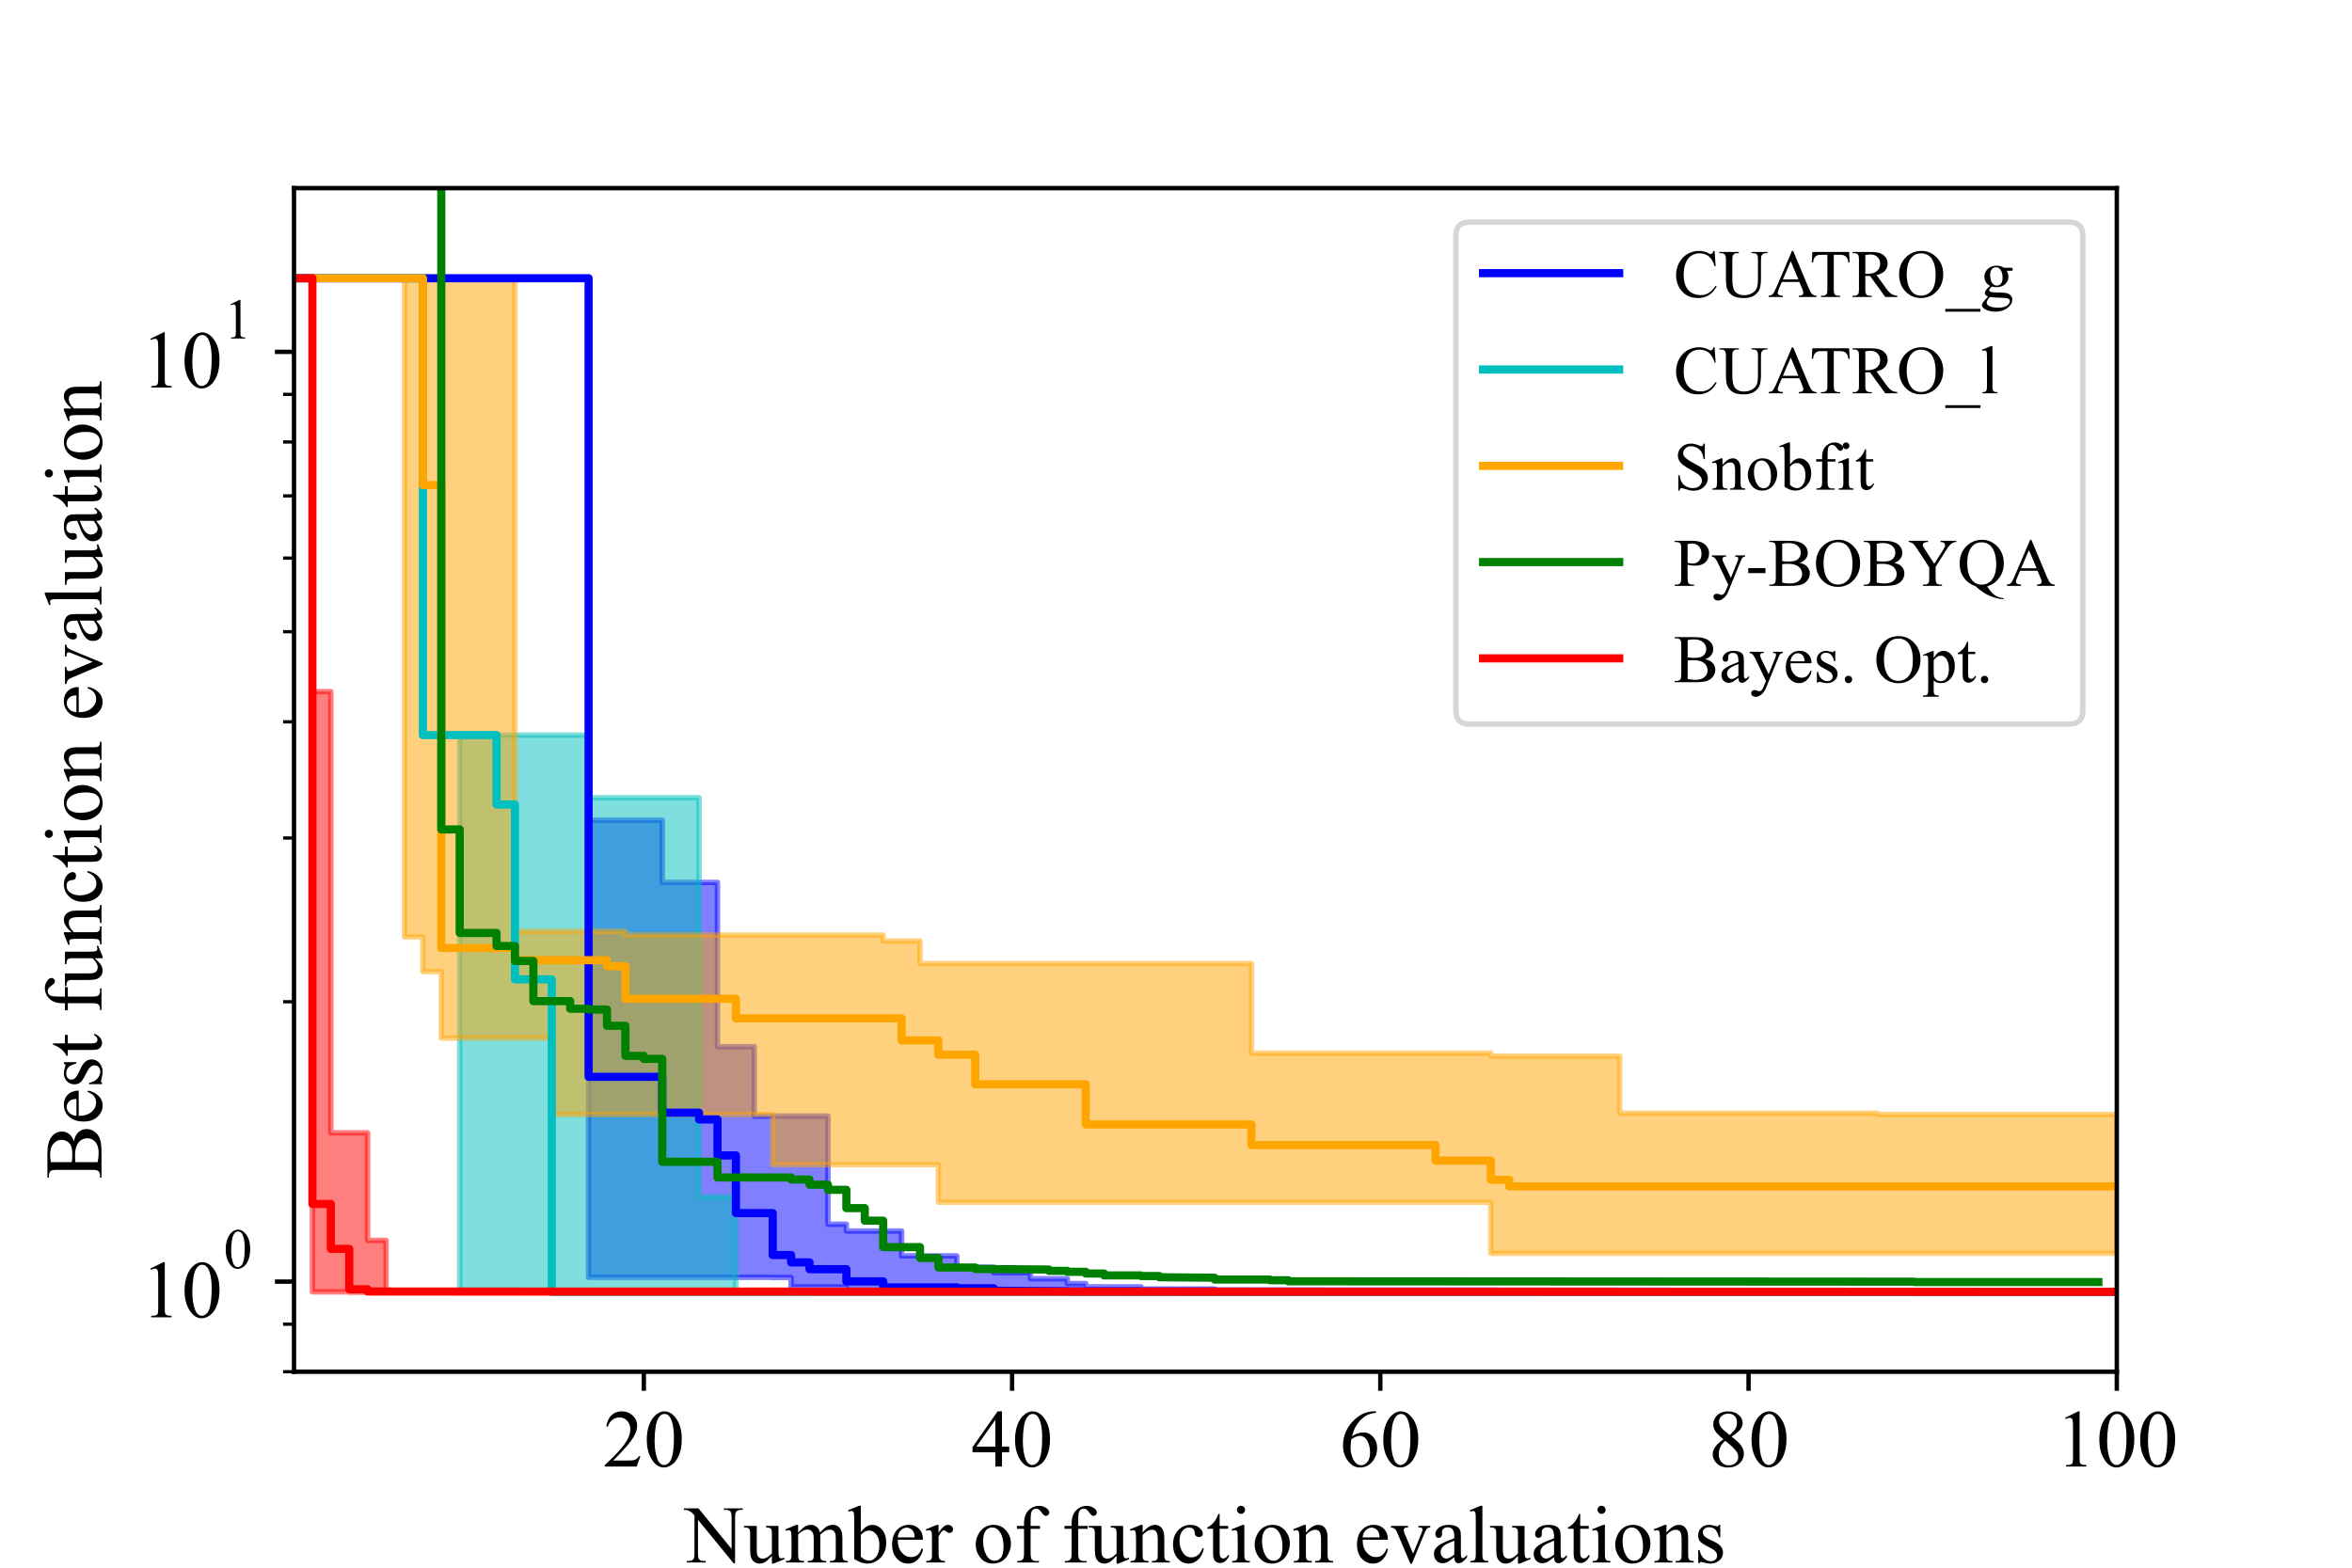 <?xml version="1.0" encoding="utf-8" standalone="no"?>
<!DOCTYPE svg PUBLIC "-//W3C//DTD SVG 1.1//EN"
  "http://www.w3.org/Graphics/SVG/1.1/DTD/svg11.dtd">
<!-- Created with matplotlib (https://matplotlib.org/) -->
<svg height="288pt" version="1.1" viewBox="0 0 432 288" width="432pt" xmlns="http://www.w3.org/2000/svg" xmlns:xlink="http://www.w3.org/1999/xlink">
 <defs>
  <style type="text/css">*{stroke-linecap:butt;stroke-linejoin:round;}</style>
 </defs>
 <g id="figure_1">
  <g id="patch_1">
   <path d="M 0 288 
L 432 288 
L 432 0 
L 0 0 
z
" style="fill:#ffffff;"/>
  </g>
  <g id="axes_1">
   <g id="patch_2">
    <path d="M 54 252 
L 388.8 252 
L 388.8 34.56 
L 54 34.56 
z
" style="fill:#ffffff;"/>
   </g>
   <g id="PolyCollection_1">
    <defs>
     <path d="M 54 -236.887 
L 54 -236.887 
L 57.382 -236.887 
L 57.382 -236.887 
L 60.764 -236.887 
L 60.764 -236.887 
L 64.145 -236.887 
L 64.145 -236.887 
L 67.527 -236.887 
L 67.527 -236.887 
L 70.909 -236.887 
L 70.909 -236.887 
L 74.291 -236.887 
L 74.291 -236.887 
L 77.673 -236.887 
L 77.673 -236.887 
L 81.055 -236.887 
L 81.055 -236.887 
L 84.436 -236.887 
L 84.436 -236.887 
L 87.818 -236.887 
L 87.818 -236.887 
L 91.2 -236.887 
L 91.2 -236.887 
L 94.582 -236.887 
L 94.582 -236.887 
L 97.964 -236.887 
L 97.964 -236.887 
L 101.345 -236.887 
L 101.345 -236.887 
L 104.727 -236.887 
L 104.727 -236.887 
L 108.109 -236.887 
L 108.109 -53.347 
L 111.491 -53.347 
L 111.491 -53.347 
L 114.873 -53.347 
L 114.873 -53.347 
L 118.255 -53.347 
L 118.255 -53.347 
L 121.636 -53.347 
L 121.636 -53.347 
L 125.018 -53.347 
L 125.018 -53.347 
L 128.4 -53.347 
L 128.4 -53.347 
L 131.782 -53.347 
L 131.782 -53.347 
L 135.164 -53.347 
L 135.164 -53.347 
L 138.545 -53.347 
L 138.545 -53.347 
L 141.927 -53.347 
L 141.927 -53.307 
L 145.309 -53.307 
L 145.309 -51.597 
L 148.691 -51.597 
L 148.691 -51.597 
L 152.073 -51.597 
L 152.073 -51.597 
L 155.455 -51.597 
L 155.455 -50.919 
L 158.836 -50.919 
L 158.836 -50.919 
L 162.218 -50.919 
L 162.218 -50.82 
L 165.6 -50.82 
L 165.6 -50.82 
L 168.982 -50.82 
L 168.982 -50.82 
L 172.364 -50.82 
L 172.364 -50.82 
L 175.745 -50.82 
L 175.745 -50.703 
L 179.127 -50.703 
L 179.127 -50.703 
L 182.509 -50.703 
L 182.509 -50.703 
L 185.891 -50.703 
L 185.891 -50.703 
L 189.273 -50.703 
L 189.273 -50.703 
L 192.655 -50.703 
L 192.655 -50.703 
L 196.036 -50.703 
L 196.036 -50.689 
L 199.418 -50.689 
L 199.418 -50.689 
L 202.8 -50.689 
L 202.8 -50.681 
L 206.182 -50.681 
L 206.182 -50.681 
L 209.564 -50.681 
L 209.564 -50.681 
L 212.945 -50.681 
L 212.945 -50.681 
L 216.327 -50.681 
L 216.327 -50.681 
L 219.709 -50.681 
L 219.709 -50.681 
L 223.091 -50.681 
L 223.091 -50.681 
L 226.473 -50.681 
L 226.473 -50.681 
L 229.855 -50.681 
L 229.855 -50.681 
L 233.236 -50.681 
L 233.236 -50.681 
L 236.618 -50.681 
L 236.618 -50.677 
L 240 -50.677 
L 240 -50.677 
L 243.382 -50.677 
L 243.382 -50.676 
L 246.764 -50.676 
L 246.764 -50.676 
L 250.145 -50.676 
L 250.145 -50.676 
L 253.527 -50.676 
L 253.527 -50.676 
L 256.909 -50.676 
L 256.909 -50.676 
L 260.291 -50.676 
L 260.291 -50.676 
L 263.673 -50.676 
L 263.673 -50.675 
L 267.055 -50.675 
L 267.055 -50.675 
L 270.436 -50.675 
L 270.436 -50.675 
L 273.818 -50.675 
L 273.818 -50.675 
L 277.2 -50.675 
L 277.2 -50.675 
L 280.582 -50.675 
L 280.582 -50.675 
L 283.964 -50.675 
L 283.964 -50.675 
L 287.345 -50.675 
L 287.345 -50.675 
L 290.727 -50.675 
L 290.727 -50.675 
L 294.109 -50.675 
L 294.109 -50.675 
L 297.491 -50.675 
L 297.491 -50.675 
L 300.873 -50.675 
L 300.873 -50.675 
L 304.255 -50.675 
L 304.255 -50.675 
L 307.636 -50.675 
L 307.636 -50.675 
L 311.018 -50.675 
L 311.018 -50.675 
L 314.4 -50.675 
L 314.4 -50.675 
L 317.782 -50.675 
L 317.782 -50.675 
L 321.164 -50.675 
L 321.164 -50.675 
L 324.545 -50.675 
L 324.545 -50.675 
L 327.927 -50.675 
L 327.927 -50.675 
L 331.309 -50.675 
L 331.309 -50.675 
L 334.691 -50.675 
L 334.691 -50.675 
L 338.073 -50.675 
L 338.073 -50.675 
L 341.455 -50.675 
L 341.455 -50.675 
L 344.836 -50.675 
L 344.836 -50.675 
L 348.218 -50.675 
L 348.218 -50.675 
L 351.6 -50.675 
L 351.6 -50.675 
L 354.982 -50.675 
L 354.982 -50.675 
L 358.364 -50.675 
L 358.364 -50.675 
L 361.745 -50.675 
L 361.745 -50.675 
L 365.127 -50.675 
L 365.127 -50.675 
L 368.509 -50.675 
L 368.509 -50.675 
L 371.891 -50.675 
L 371.891 -50.675 
L 375.273 -50.675 
L 375.273 -50.675 
L 378.655 -50.675 
L 378.655 -50.675 
L 382.036 -50.675 
L 382.036 -50.675 
L 385.418 -50.675 
L 385.418 -50.675 
L 388.8 -50.675 
L 388.8 -50.675 
L 388.8 -50.676 
L 388.8 -50.676 
L 388.8 -50.676 
L 385.418 -50.676 
L 385.418 -50.676 
L 382.036 -50.676 
L 382.036 -50.676 
L 378.655 -50.676 
L 378.655 -50.676 
L 375.273 -50.676 
L 375.273 -50.676 
L 371.891 -50.676 
L 371.891 -50.676 
L 368.509 -50.676 
L 368.509 -50.676 
L 365.127 -50.676 
L 365.127 -50.676 
L 361.745 -50.676 
L 361.745 -50.676 
L 358.364 -50.676 
L 358.364 -50.676 
L 354.982 -50.676 
L 354.982 -50.676 
L 351.6 -50.676 
L 351.6 -50.676 
L 348.218 -50.676 
L 348.218 -50.676 
L 344.836 -50.676 
L 344.836 -50.676 
L 341.455 -50.676 
L 341.455 -50.676 
L 338.073 -50.676 
L 338.073 -50.676 
L 334.691 -50.676 
L 334.691 -50.676 
L 331.309 -50.676 
L 331.309 -50.676 
L 327.927 -50.676 
L 327.927 -50.676 
L 324.545 -50.676 
L 324.545 -50.676 
L 321.164 -50.676 
L 321.164 -50.676 
L 317.782 -50.676 
L 317.782 -50.676 
L 314.4 -50.676 
L 314.4 -50.676 
L 311.018 -50.676 
L 311.018 -50.678 
L 307.636 -50.678 
L 307.636 -50.678 
L 304.255 -50.678 
L 304.255 -50.678 
L 300.873 -50.678 
L 300.873 -50.678 
L 297.491 -50.678 
L 297.491 -50.682 
L 294.109 -50.682 
L 294.109 -50.682 
L 290.727 -50.682 
L 290.727 -50.684 
L 287.345 -50.684 
L 287.345 -50.684 
L 283.964 -50.684 
L 283.964 -50.685 
L 280.582 -50.685 
L 280.582 -50.685 
L 277.2 -50.685 
L 277.2 -50.702 
L 273.818 -50.702 
L 273.818 -50.702 
L 270.436 -50.702 
L 270.436 -50.729 
L 267.055 -50.729 
L 267.055 -50.729 
L 263.673 -50.729 
L 263.673 -50.729 
L 260.291 -50.729 
L 260.291 -50.729 
L 256.909 -50.729 
L 256.909 -50.729 
L 253.527 -50.729 
L 253.527 -50.729 
L 250.145 -50.729 
L 250.145 -50.785 
L 246.764 -50.785 
L 246.764 -50.785 
L 243.382 -50.785 
L 243.382 -50.785 
L 240 -50.785 
L 240 -50.785 
L 236.618 -50.785 
L 236.618 -50.877 
L 233.236 -50.877 
L 233.236 -50.877 
L 229.855 -50.877 
L 229.855 -50.877 
L 226.473 -50.877 
L 226.473 -50.877 
L 223.091 -50.877 
L 223.091 -51.187 
L 219.709 -51.187 
L 219.709 -51.187 
L 216.327 -51.187 
L 216.327 -51.187 
L 212.945 -51.187 
L 212.945 -51.187 
L 209.564 -51.187 
L 209.564 -51.597 
L 206.182 -51.597 
L 206.182 -51.597 
L 202.8 -51.597 
L 202.8 -51.597 
L 199.418 -51.597 
L 199.418 -52.203 
L 196.036 -52.203 
L 196.036 -53.084 
L 192.655 -53.084 
L 192.655 -53.084 
L 189.273 -53.084 
L 189.273 -54.182 
L 185.891 -54.182 
L 185.891 -54.182 
L 182.509 -54.182 
L 182.509 -55.214 
L 179.127 -55.214 
L 179.127 -55.214 
L 175.745 -55.214 
L 175.745 -57.279 
L 172.364 -57.279 
L 172.364 -57.279 
L 168.982 -57.279 
L 168.982 -57.279 
L 165.6 -57.279 
L 165.6 -61.845 
L 162.218 -61.845 
L 162.218 -61.845 
L 158.836 -61.845 
L 158.836 -61.845 
L 155.455 -61.845 
L 155.455 -63.101 
L 152.073 -63.101 
L 152.073 -82.972 
L 148.691 -82.972 
L 148.691 -82.972 
L 145.309 -82.972 
L 145.309 -82.972 
L 141.927 -82.972 
L 141.927 -82.972 
L 138.545 -82.972 
L 138.545 -95.717 
L 135.164 -95.717 
L 135.164 -95.717 
L 131.782 -95.717 
L 131.782 -125.89 
L 128.4 -125.89 
L 128.4 -125.89 
L 125.018 -125.89 
L 125.018 -125.89 
L 121.636 -125.89 
L 121.636 -137.309 
L 118.255 -137.309 
L 118.255 -137.309 
L 114.873 -137.309 
L 114.873 -137.309 
L 111.491 -137.309 
L 111.491 -137.309 
L 108.109 -137.309 
L 108.109 -236.887 
L 104.727 -236.887 
L 104.727 -236.887 
L 101.345 -236.887 
L 101.345 -236.887 
L 97.964 -236.887 
L 97.964 -236.887 
L 94.582 -236.887 
L 94.582 -236.887 
L 91.2 -236.887 
L 91.2 -236.887 
L 87.818 -236.887 
L 87.818 -236.887 
L 84.436 -236.887 
L 84.436 -236.887 
L 81.055 -236.887 
L 81.055 -236.887 
L 77.673 -236.887 
L 77.673 -236.887 
L 74.291 -236.887 
L 74.291 -236.887 
L 70.909 -236.887 
L 70.909 -236.887 
L 67.527 -236.887 
L 67.527 -236.887 
L 64.145 -236.887 
L 64.145 -236.887 
L 60.764 -236.887 
L 60.764 -236.887 
L 57.382 -236.887 
L 57.382 -236.887 
L 54 -236.887 
z
" id="ma9a0275e91" style="stroke:#0000ff;stroke-opacity:0.5;"/>
    </defs>
    <g clip-path="url(#pe0c19ad072)">
     <use style="fill:#0000ff;fill-opacity:0.5;stroke:#0000ff;stroke-opacity:0.5;" x="0" xlink:href="#ma9a0275e91" y="288"/>
    </g>
   </g>
   <g id="PolyCollection_2">
    <defs>
     <path d="M 54 -236.887 
L 54 -236.887 
L 57.382 -236.887 
L 57.382 -236.887 
L 60.764 -236.887 
L 60.764 -236.887 
L 64.145 -236.887 
L 64.145 -236.887 
L 67.527 -236.887 
L 67.527 -236.887 
L 70.909 -236.887 
L 70.909 -236.887 
L 74.291 -236.887 
L 74.291 -236.887 
L 77.673 -236.887 
L 77.673 -152.96 
L 81.055 -152.96 
L 81.055 -152.96 
L 84.436 -152.96 
L 84.436 -50.675 
L 87.818 -50.675 
L 87.818 -50.675 
L 91.2 -50.675 
L 91.2 -50.675 
L 94.582 -50.675 
L 94.582 -50.675 
L 97.964 -50.675 
L 97.964 -50.675 
L 101.345 -50.675 
L 101.345 -50.675 
L 104.727 -50.675 
L 104.727 -50.675 
L 108.109 -50.675 
L 108.109 -50.675 
L 111.491 -50.675 
L 111.491 -50.675 
L 114.873 -50.675 
L 114.873 -50.675 
L 118.255 -50.675 
L 118.255 -50.675 
L 121.636 -50.675 
L 121.636 -50.675 
L 125.018 -50.675 
L 125.018 -50.675 
L 128.4 -50.675 
L 128.4 -50.675 
L 131.782 -50.675 
L 131.782 -50.675 
L 135.164 -50.675 
L 135.164 -50.675 
L 138.545 -50.675 
L 138.545 -50.675 
L 141.927 -50.675 
L 141.927 -50.675 
L 145.309 -50.675 
L 145.309 -50.675 
L 148.691 -50.675 
L 148.691 -50.675 
L 152.073 -50.675 
L 152.073 -50.675 
L 155.455 -50.675 
L 155.455 -50.675 
L 158.836 -50.675 
L 158.836 -50.675 
L 162.218 -50.675 
L 162.218 -50.675 
L 165.6 -50.675 
L 165.6 -50.675 
L 168.982 -50.675 
L 168.982 -50.675 
L 172.364 -50.675 
L 172.364 -50.675 
L 175.745 -50.675 
L 175.745 -50.675 
L 179.127 -50.675 
L 179.127 -50.675 
L 182.509 -50.675 
L 182.509 -50.675 
L 185.891 -50.675 
L 185.891 -50.675 
L 189.273 -50.675 
L 189.273 -50.675 
L 192.655 -50.675 
L 192.655 -50.675 
L 196.036 -50.675 
L 196.036 -50.675 
L 199.418 -50.675 
L 199.418 -50.675 
L 202.8 -50.675 
L 202.8 -50.675 
L 206.182 -50.675 
L 206.182 -50.675 
L 209.564 -50.675 
L 209.564 -50.675 
L 212.945 -50.675 
L 212.945 -50.675 
L 216.327 -50.675 
L 216.327 -50.675 
L 219.709 -50.675 
L 219.709 -50.675 
L 223.091 -50.675 
L 223.091 -50.675 
L 226.473 -50.675 
L 226.473 -50.675 
L 229.855 -50.675 
L 229.855 -50.675 
L 233.236 -50.675 
L 233.236 -50.675 
L 236.618 -50.675 
L 236.618 -50.675 
L 240 -50.675 
L 240 -50.675 
L 243.382 -50.675 
L 243.382 -50.675 
L 246.764 -50.675 
L 246.764 -50.675 
L 250.145 -50.675 
L 250.145 -50.675 
L 253.527 -50.675 
L 253.527 -50.675 
L 256.909 -50.675 
L 256.909 -50.675 
L 260.291 -50.675 
L 260.291 -50.675 
L 263.673 -50.675 
L 263.673 -50.675 
L 267.055 -50.675 
L 267.055 -50.675 
L 270.436 -50.675 
L 270.436 -50.675 
L 273.818 -50.675 
L 273.818 -50.675 
L 277.2 -50.675 
L 277.2 -50.675 
L 280.582 -50.675 
L 280.582 -50.675 
L 283.964 -50.675 
L 283.964 -50.675 
L 287.345 -50.675 
L 287.345 -50.675 
L 290.727 -50.675 
L 290.727 -50.675 
L 294.109 -50.675 
L 294.109 -50.675 
L 297.491 -50.675 
L 297.491 -50.675 
L 300.873 -50.675 
L 300.873 -50.675 
L 304.255 -50.675 
L 304.255 -50.675 
L 307.636 -50.675 
L 307.636 -50.675 
L 311.018 -50.675 
L 311.018 -50.675 
L 314.4 -50.675 
L 314.4 -50.675 
L 317.782 -50.675 
L 317.782 -50.675 
L 321.164 -50.675 
L 321.164 -50.675 
L 324.545 -50.675 
L 324.545 -50.675 
L 327.927 -50.675 
L 327.927 -50.675 
L 331.309 -50.675 
L 331.309 -50.675 
L 334.691 -50.675 
L 334.691 -50.675 
L 338.073 -50.675 
L 338.073 -50.675 
L 341.455 -50.675 
L 341.455 -50.675 
L 344.836 -50.675 
L 344.836 -50.675 
L 348.218 -50.675 
L 348.218 -50.675 
L 351.6 -50.675 
L 351.6 -50.675 
L 354.982 -50.675 
L 354.982 -50.675 
L 358.364 -50.675 
L 358.364 -50.675 
L 361.745 -50.675 
L 361.745 -50.675 
L 365.127 -50.675 
L 365.127 -50.675 
L 368.509 -50.675 
L 368.509 -50.675 
L 371.891 -50.675 
L 371.891 -50.675 
L 375.273 -50.675 
L 375.273 -50.675 
L 378.655 -50.675 
L 378.655 -50.675 
L 382.036 -50.675 
L 382.036 -50.675 
L 385.418 -50.675 
L 385.418 -50.675 
L 388.8 -50.675 
L 388.8 -50.675 
L 388.8 -50.675 
L 388.8 -50.675 
L 388.8 -50.675 
L 385.418 -50.675 
L 385.418 -50.675 
L 382.036 -50.675 
L 382.036 -50.675 
L 378.655 -50.675 
L 378.655 -50.675 
L 375.273 -50.675 
L 375.273 -50.675 
L 371.891 -50.675 
L 371.891 -50.675 
L 368.509 -50.675 
L 368.509 -50.675 
L 365.127 -50.675 
L 365.127 -50.675 
L 361.745 -50.675 
L 361.745 -50.675 
L 358.364 -50.675 
L 358.364 -50.675 
L 354.982 -50.675 
L 354.982 -50.675 
L 351.6 -50.675 
L 351.6 -50.675 
L 348.218 -50.675 
L 348.218 -50.675 
L 344.836 -50.675 
L 344.836 -50.675 
L 341.455 -50.675 
L 341.455 -50.675 
L 338.073 -50.675 
L 338.073 -50.675 
L 334.691 -50.675 
L 334.691 -50.675 
L 331.309 -50.675 
L 331.309 -50.675 
L 327.927 -50.675 
L 327.927 -50.675 
L 324.545 -50.675 
L 324.545 -50.675 
L 321.164 -50.675 
L 321.164 -50.675 
L 317.782 -50.675 
L 317.782 -50.675 
L 314.4 -50.675 
L 314.4 -50.675 
L 311.018 -50.675 
L 311.018 -50.675 
L 307.636 -50.675 
L 307.636 -50.675 
L 304.255 -50.675 
L 304.255 -50.675 
L 300.873 -50.675 
L 300.873 -50.675 
L 297.491 -50.675 
L 297.491 -50.675 
L 294.109 -50.675 
L 294.109 -50.675 
L 290.727 -50.675 
L 290.727 -50.675 
L 287.345 -50.675 
L 287.345 -50.675 
L 283.964 -50.675 
L 283.964 -50.675 
L 280.582 -50.675 
L 280.582 -50.675 
L 277.2 -50.675 
L 277.2 -50.675 
L 273.818 -50.675 
L 273.818 -50.675 
L 270.436 -50.675 
L 270.436 -50.675 
L 267.055 -50.675 
L 267.055 -50.675 
L 263.673 -50.675 
L 263.673 -50.675 
L 260.291 -50.675 
L 260.291 -50.675 
L 256.909 -50.675 
L 256.909 -50.675 
L 253.527 -50.675 
L 253.527 -50.675 
L 250.145 -50.675 
L 250.145 -50.675 
L 246.764 -50.675 
L 246.764 -50.675 
L 243.382 -50.675 
L 243.382 -50.675 
L 240 -50.675 
L 240 -50.675 
L 236.618 -50.675 
L 236.618 -50.675 
L 233.236 -50.675 
L 233.236 -50.675 
L 229.855 -50.675 
L 229.855 -50.675 
L 226.473 -50.675 
L 226.473 -50.675 
L 223.091 -50.675 
L 223.091 -50.675 
L 219.709 -50.675 
L 219.709 -50.675 
L 216.327 -50.675 
L 216.327 -50.675 
L 212.945 -50.675 
L 212.945 -50.675 
L 209.564 -50.675 
L 209.564 -50.675 
L 206.182 -50.675 
L 206.182 -50.675 
L 202.8 -50.675 
L 202.8 -50.675 
L 199.418 -50.675 
L 199.418 -50.675 
L 196.036 -50.675 
L 196.036 -50.675 
L 192.655 -50.675 
L 192.655 -50.675 
L 189.273 -50.675 
L 189.273 -50.675 
L 185.891 -50.675 
L 185.891 -50.675 
L 182.509 -50.675 
L 182.509 -50.675 
L 179.127 -50.675 
L 179.127 -50.675 
L 175.745 -50.675 
L 175.745 -50.675 
L 172.364 -50.675 
L 172.364 -50.675 
L 168.982 -50.675 
L 168.982 -50.675 
L 165.6 -50.675 
L 165.6 -50.675 
L 162.218 -50.675 
L 162.218 -50.675 
L 158.836 -50.675 
L 158.836 -50.675 
L 155.455 -50.675 
L 155.455 -50.675 
L 152.073 -50.675 
L 152.073 -50.675 
L 148.691 -50.675 
L 148.691 -50.675 
L 145.309 -50.675 
L 145.309 -50.675 
L 141.927 -50.675 
L 141.927 -50.675 
L 138.545 -50.675 
L 138.545 -50.675 
L 135.164 -50.675 
L 135.164 -68.133 
L 131.782 -68.133 
L 131.782 -68.133 
L 128.4 -68.133 
L 128.4 -141.457 
L 125.018 -141.457 
L 125.018 -141.457 
L 121.636 -141.457 
L 121.636 -141.457 
L 118.255 -141.457 
L 118.255 -141.457 
L 114.873 -141.457 
L 114.873 -141.457 
L 111.491 -141.457 
L 111.491 -141.457 
L 108.109 -141.457 
L 108.109 -152.96 
L 104.727 -152.96 
L 104.727 -152.96 
L 101.345 -152.96 
L 101.345 -152.96 
L 97.964 -152.96 
L 97.964 -152.96 
L 94.582 -152.96 
L 94.582 -152.96 
L 91.2 -152.96 
L 91.2 -152.96 
L 87.818 -152.96 
L 87.818 -152.96 
L 84.436 -152.96 
L 84.436 -152.96 
L 81.055 -152.96 
L 81.055 -152.96 
L 77.673 -152.96 
L 77.673 -236.887 
L 74.291 -236.887 
L 74.291 -236.887 
L 70.909 -236.887 
L 70.909 -236.887 
L 67.527 -236.887 
L 67.527 -236.887 
L 64.145 -236.887 
L 64.145 -236.887 
L 60.764 -236.887 
L 60.764 -236.887 
L 57.382 -236.887 
L 57.382 -236.887 
L 54 -236.887 
z
" id="me06d591e10" style="stroke:#00bfbf;stroke-opacity:0.5;"/>
    </defs>
    <g clip-path="url(#pe0c19ad072)">
     <use style="fill:#00bfbf;fill-opacity:0.5;stroke:#00bfbf;stroke-opacity:0.5;" x="0" xlink:href="#me06d591e10" y="288"/>
    </g>
   </g>
   <g id="PolyCollection_3">
    <defs>
     <path d="M 57.382 -236.887 
L 57.382 -236.887 
L 60.764 -236.887 
L 60.764 -236.887 
L 64.145 -236.887 
L 64.145 -236.887 
L 67.527 -236.887 
L 67.527 -236.887 
L 70.909 -236.887 
L 70.909 -236.887 
L 74.291 -236.887 
L 74.291 -115.887 
L 77.673 -115.887 
L 77.673 -109.502 
L 81.055 -109.502 
L 81.055 -97.291 
L 84.436 -97.291 
L 84.436 -97.291 
L 87.818 -97.291 
L 87.818 -97.291 
L 91.2 -97.291 
L 91.2 -97.291 
L 94.582 -97.291 
L 94.582 -97.291 
L 97.964 -97.291 
L 97.964 -97.291 
L 101.345 -97.291 
L 101.345 -83.265 
L 104.727 -83.265 
L 104.727 -83.265 
L 108.109 -83.265 
L 108.109 -83.265 
L 111.491 -83.265 
L 111.491 -83.265 
L 114.873 -83.265 
L 114.873 -83.265 
L 118.255 -83.265 
L 118.255 -83.265 
L 121.636 -83.265 
L 121.636 -83.265 
L 125.018 -83.265 
L 125.018 -83.265 
L 128.4 -83.265 
L 128.4 -83.265 
L 131.782 -83.265 
L 131.782 -83.265 
L 135.164 -83.265 
L 135.164 -83.265 
L 138.545 -83.265 
L 138.545 -83.265 
L 141.927 -83.265 
L 141.927 -74.032 
L 145.309 -74.032 
L 145.309 -74.032 
L 148.691 -74.032 
L 148.691 -74.032 
L 152.073 -74.032 
L 152.073 -74.032 
L 155.455 -74.032 
L 155.455 -74.032 
L 158.836 -74.032 
L 158.836 -74.032 
L 162.218 -74.032 
L 162.218 -74.032 
L 165.6 -74.032 
L 165.6 -74.032 
L 168.982 -74.032 
L 168.982 -74.032 
L 172.364 -74.032 
L 172.364 -67.128 
L 175.745 -67.128 
L 175.745 -67.128 
L 179.127 -67.128 
L 179.127 -67.128 
L 182.509 -67.128 
L 182.509 -67.128 
L 185.891 -67.128 
L 185.891 -67.128 
L 189.273 -67.128 
L 189.273 -67.128 
L 192.655 -67.128 
L 192.655 -67.128 
L 196.036 -67.128 
L 196.036 -67.128 
L 199.418 -67.128 
L 199.418 -67.128 
L 202.8 -67.128 
L 202.8 -67.128 
L 206.182 -67.128 
L 206.182 -67.128 
L 209.564 -67.128 
L 209.564 -67.128 
L 212.945 -67.128 
L 212.945 -67.128 
L 216.327 -67.128 
L 216.327 -67.128 
L 219.709 -67.128 
L 219.709 -67.128 
L 223.091 -67.128 
L 223.091 -67.128 
L 226.473 -67.128 
L 226.473 -67.128 
L 229.855 -67.128 
L 229.855 -67.128 
L 233.236 -67.128 
L 233.236 -67.128 
L 236.618 -67.128 
L 236.618 -67.128 
L 240 -67.128 
L 240 -67.128 
L 243.382 -67.128 
L 243.382 -67.128 
L 246.764 -67.128 
L 246.764 -67.128 
L 250.145 -67.128 
L 250.145 -67.128 
L 253.527 -67.128 
L 253.527 -67.128 
L 256.909 -67.128 
L 256.909 -67.128 
L 260.291 -67.128 
L 260.291 -67.128 
L 263.673 -67.128 
L 263.673 -67.128 
L 267.055 -67.128 
L 267.055 -67.128 
L 270.436 -67.128 
L 270.436 -67.128 
L 273.818 -67.128 
L 273.818 -57.753 
L 277.2 -57.753 
L 277.2 -57.753 
L 280.582 -57.753 
L 280.582 -57.753 
L 283.964 -57.753 
L 283.964 -57.753 
L 287.345 -57.753 
L 287.345 -57.753 
L 290.727 -57.753 
L 290.727 -57.753 
L 294.109 -57.753 
L 294.109 -57.753 
L 297.491 -57.753 
L 297.491 -57.753 
L 300.873 -57.753 
L 300.873 -57.753 
L 304.255 -57.753 
L 304.255 -57.753 
L 307.636 -57.753 
L 307.636 -57.753 
L 311.018 -57.753 
L 311.018 -57.753 
L 314.4 -57.753 
L 314.4 -57.753 
L 317.782 -57.753 
L 317.782 -57.753 
L 321.164 -57.753 
L 321.164 -57.753 
L 324.545 -57.753 
L 324.545 -57.753 
L 327.927 -57.753 
L 327.927 -57.753 
L 331.309 -57.753 
L 331.309 -57.753 
L 334.691 -57.753 
L 334.691 -57.753 
L 338.073 -57.753 
L 338.073 -57.753 
L 341.455 -57.753 
L 341.455 -57.753 
L 344.836 -57.753 
L 344.836 -57.753 
L 348.218 -57.753 
L 348.218 -57.753 
L 351.6 -57.753 
L 351.6 -57.753 
L 354.982 -57.753 
L 354.982 -57.753 
L 358.364 -57.753 
L 358.364 -57.753 
L 361.745 -57.753 
L 361.745 -57.753 
L 365.127 -57.753 
L 365.127 -57.753 
L 368.509 -57.753 
L 368.509 -57.753 
L 371.891 -57.753 
L 371.891 -57.753 
L 375.273 -57.753 
L 375.273 -57.753 
L 378.655 -57.753 
L 378.655 -57.753 
L 382.036 -57.753 
L 382.036 -57.753 
L 385.418 -57.753 
L 385.418 -57.753 
L 388.8 -57.753 
L 388.8 -57.753 
L 388.8 -83.265 
L 388.8 -83.265 
L 388.8 -83.265 
L 385.418 -83.265 
L 385.418 -83.265 
L 382.036 -83.265 
L 382.036 -83.265 
L 378.655 -83.265 
L 378.655 -83.265 
L 375.273 -83.265 
L 375.273 -83.265 
L 371.891 -83.265 
L 371.891 -83.265 
L 368.509 -83.265 
L 368.509 -83.265 
L 365.127 -83.265 
L 365.127 -83.265 
L 361.745 -83.265 
L 361.745 -83.265 
L 358.364 -83.265 
L 358.364 -83.265 
L 354.982 -83.265 
L 354.982 -83.265 
L 351.6 -83.265 
L 351.6 -83.265 
L 348.218 -83.265 
L 348.218 -83.265 
L 344.836 -83.265 
L 344.836 -83.49 
L 341.455 -83.49 
L 341.455 -83.49 
L 338.073 -83.49 
L 338.073 -83.49 
L 334.691 -83.49 
L 334.691 -83.49 
L 331.309 -83.49 
L 331.309 -83.49 
L 327.927 -83.49 
L 327.927 -83.49 
L 324.545 -83.49 
L 324.545 -83.49 
L 321.164 -83.49 
L 321.164 -83.49 
L 317.782 -83.49 
L 317.782 -83.49 
L 314.4 -83.49 
L 314.4 -83.49 
L 311.018 -83.49 
L 311.018 -83.49 
L 307.636 -83.49 
L 307.636 -83.49 
L 304.255 -83.49 
L 304.255 -83.49 
L 300.873 -83.49 
L 300.873 -83.49 
L 297.491 -83.49 
L 297.491 -93.963 
L 294.109 -93.963 
L 294.109 -93.963 
L 290.727 -93.963 
L 290.727 -93.963 
L 287.345 -93.963 
L 287.345 -93.963 
L 283.964 -93.963 
L 283.964 -93.963 
L 280.582 -93.963 
L 280.582 -93.963 
L 277.2 -93.963 
L 277.2 -93.963 
L 273.818 -93.963 
L 273.818 -94.515 
L 270.436 -94.515 
L 270.436 -94.515 
L 267.055 -94.515 
L 267.055 -94.515 
L 263.673 -94.515 
L 263.673 -94.515 
L 260.291 -94.515 
L 260.291 -94.515 
L 256.909 -94.515 
L 256.909 -94.515 
L 253.527 -94.515 
L 253.527 -94.515 
L 250.145 -94.515 
L 250.145 -94.515 
L 246.764 -94.515 
L 246.764 -94.515 
L 243.382 -94.515 
L 243.382 -94.515 
L 240 -94.515 
L 240 -94.515 
L 236.618 -94.515 
L 236.618 -94.515 
L 233.236 -94.515 
L 233.236 -94.515 
L 229.855 -94.515 
L 229.855 -110.985 
L 226.473 -110.985 
L 226.473 -110.985 
L 223.091 -110.985 
L 223.091 -110.985 
L 219.709 -110.985 
L 219.709 -110.985 
L 216.327 -110.985 
L 216.327 -110.985 
L 212.945 -110.985 
L 212.945 -110.985 
L 209.564 -110.985 
L 209.564 -110.985 
L 206.182 -110.985 
L 206.182 -110.985 
L 202.8 -110.985 
L 202.8 -110.985 
L 199.418 -110.985 
L 199.418 -110.985 
L 196.036 -110.985 
L 196.036 -110.985 
L 192.655 -110.985 
L 192.655 -110.985 
L 189.273 -110.985 
L 189.273 -110.985 
L 185.891 -110.985 
L 185.891 -110.985 
L 182.509 -110.985 
L 182.509 -110.985 
L 179.127 -110.985 
L 179.127 -110.985 
L 175.745 -110.985 
L 175.745 -110.985 
L 172.364 -110.985 
L 172.364 -110.985 
L 168.982 -110.985 
L 168.982 -115.126 
L 165.6 -115.126 
L 165.6 -115.126 
L 162.218 -115.126 
L 162.218 -116.221 
L 158.836 -116.221 
L 158.836 -116.221 
L 155.455 -116.221 
L 155.455 -116.221 
L 152.073 -116.221 
L 152.073 -116.221 
L 148.691 -116.221 
L 148.691 -116.221 
L 145.309 -116.221 
L 145.309 -116.221 
L 141.927 -116.221 
L 141.927 -116.221 
L 138.545 -116.221 
L 138.545 -116.221 
L 135.164 -116.221 
L 135.164 -116.221 
L 131.782 -116.221 
L 131.782 -116.221 
L 128.4 -116.221 
L 128.4 -116.221 
L 125.018 -116.221 
L 125.018 -116.221 
L 121.636 -116.221 
L 121.636 -116.221 
L 118.255 -116.221 
L 118.255 -116.221 
L 114.873 -116.221 
L 114.873 -116.893 
L 111.491 -116.893 
L 111.491 -116.893 
L 108.109 -116.893 
L 108.109 -116.893 
L 104.727 -116.893 
L 104.727 -116.893 
L 101.345 -116.893 
L 101.345 -116.893 
L 97.964 -116.893 
L 97.964 -116.893 
L 94.582 -116.893 
L 94.582 -236.887 
L 91.2 -236.887 
L 91.2 -236.887 
L 87.818 -236.887 
L 87.818 -236.887 
L 84.436 -236.887 
L 84.436 -236.887 
L 81.055 -236.887 
L 81.055 -236.887 
L 77.673 -236.887 
L 77.673 -236.887 
L 74.291 -236.887 
L 74.291 -236.887 
L 70.909 -236.887 
L 70.909 -236.887 
L 67.527 -236.887 
L 67.527 -236.887 
L 64.145 -236.887 
L 64.145 -236.887 
L 60.764 -236.887 
L 60.764 -236.887 
L 57.382 -236.887 
z
" id="m3efd383c79" style="stroke:#ffa500;stroke-opacity:0.5;"/>
    </defs>
    <g clip-path="url(#pe0c19ad072)">
     <use style="fill:#ffa500;fill-opacity:0.5;stroke:#ffa500;stroke-opacity:0.5;" x="0" xlink:href="#m3efd383c79" y="288"/>
    </g>
   </g>
   <g id="PolyCollection_4">
    <defs>
     <path d="M 54 -236.887 
L 54 -236.887 
L 57.382 -236.887 
L 57.382 -50.675 
L 60.764 -50.675 
L 60.764 -50.675 
L 64.145 -50.675 
L 64.145 -50.595 
L 67.527 -50.595 
L 67.527 -50.595 
L 70.909 -50.595 
L 70.909 -50.593 
L 74.291 -50.593 
L 74.291 -50.593 
L 77.673 -50.593 
L 77.673 -50.593 
L 81.055 -50.593 
L 81.055 -50.593 
L 84.436 -50.593 
L 84.436 -50.593 
L 87.818 -50.593 
L 87.818 -50.593 
L 91.2 -50.593 
L 91.2 -50.593 
L 94.582 -50.593 
L 94.582 -50.593 
L 97.964 -50.593 
L 97.964 -50.593 
L 101.345 -50.593 
L 101.345 -50.593 
L 104.727 -50.593 
L 104.727 -50.593 
L 108.109 -50.593 
L 108.109 -50.593 
L 111.491 -50.593 
L 111.491 -50.593 
L 114.873 -50.593 
L 114.873 -50.593 
L 118.255 -50.593 
L 118.255 -50.593 
L 121.636 -50.593 
L 121.636 -50.593 
L 125.018 -50.593 
L 125.018 -50.593 
L 128.4 -50.593 
L 128.4 -50.593 
L 131.782 -50.593 
L 131.782 -50.593 
L 135.164 -50.593 
L 135.164 -50.593 
L 138.545 -50.593 
L 138.545 -50.593 
L 141.927 -50.593 
L 141.927 -50.593 
L 145.309 -50.593 
L 145.309 -50.593 
L 148.691 -50.593 
L 148.691 -50.593 
L 152.073 -50.593 
L 152.073 -50.593 
L 155.455 -50.593 
L 155.455 -50.593 
L 158.836 -50.593 
L 158.836 -50.593 
L 162.218 -50.593 
L 162.218 -50.593 
L 165.6 -50.593 
L 165.6 -50.593 
L 168.982 -50.593 
L 168.982 -50.593 
L 172.364 -50.593 
L 172.364 -50.593 
L 175.745 -50.593 
L 175.745 -50.593 
L 179.127 -50.593 
L 179.127 -50.593 
L 182.509 -50.593 
L 182.509 -50.593 
L 185.891 -50.593 
L 185.891 -50.593 
L 189.273 -50.593 
L 189.273 -50.593 
L 192.655 -50.593 
L 192.655 -50.593 
L 196.036 -50.593 
L 196.036 -50.593 
L 199.418 -50.593 
L 199.418 -50.593 
L 202.8 -50.593 
L 202.8 -50.593 
L 206.182 -50.593 
L 206.182 -50.593 
L 209.564 -50.593 
L 209.564 -50.593 
L 212.945 -50.593 
L 212.945 -50.593 
L 216.327 -50.593 
L 216.327 -50.593 
L 219.709 -50.593 
L 219.709 -50.593 
L 223.091 -50.593 
L 223.091 -50.593 
L 226.473 -50.593 
L 226.473 -50.593 
L 229.855 -50.593 
L 229.855 -50.593 
L 233.236 -50.593 
L 233.236 -50.593 
L 236.618 -50.593 
L 236.618 -50.593 
L 240 -50.593 
L 240 -50.593 
L 243.382 -50.593 
L 243.382 -50.593 
L 246.764 -50.593 
L 246.764 -50.593 
L 250.145 -50.593 
L 250.145 -50.593 
L 253.527 -50.593 
L 253.527 -50.593 
L 256.909 -50.593 
L 256.909 -50.593 
L 260.291 -50.593 
L 260.291 -50.593 
L 263.673 -50.593 
L 263.673 -50.593 
L 267.055 -50.593 
L 267.055 -50.593 
L 270.436 -50.593 
L 270.436 -50.593 
L 273.818 -50.593 
L 273.818 -50.593 
L 277.2 -50.593 
L 277.2 -50.593 
L 280.582 -50.593 
L 280.582 -50.593 
L 283.964 -50.593 
L 283.964 -50.593 
L 287.345 -50.593 
L 287.345 -50.593 
L 290.727 -50.593 
L 290.727 -50.593 
L 294.109 -50.593 
L 294.109 -50.593 
L 297.491 -50.593 
L 297.491 -50.593 
L 300.873 -50.593 
L 300.873 -50.593 
L 304.255 -50.593 
L 304.255 -50.593 
L 307.636 -50.593 
L 307.636 -50.593 
L 311.018 -50.593 
L 311.018 -50.593 
L 314.4 -50.593 
L 314.4 -50.593 
L 317.782 -50.593 
L 317.782 -50.593 
L 321.164 -50.593 
L 321.164 -50.593 
L 324.545 -50.593 
L 324.545 -50.593 
L 327.927 -50.593 
L 327.927 -50.593 
L 331.309 -50.593 
L 331.309 -50.593 
L 334.691 -50.593 
L 334.691 -50.593 
L 338.073 -50.593 
L 338.073 -50.593 
L 341.455 -50.593 
L 341.455 -50.593 
L 344.836 -50.593 
L 344.836 -50.593 
L 348.218 -50.593 
L 348.218 -50.593 
L 351.6 -50.593 
L 351.6 -50.593 
L 354.982 -50.593 
L 354.982 -50.593 
L 358.364 -50.593 
L 358.364 -50.593 
L 361.745 -50.593 
L 361.745 -50.593 
L 365.127 -50.593 
L 365.127 -50.593 
L 368.509 -50.593 
L 368.509 -50.593 
L 371.891 -50.593 
L 371.891 -50.593 
L 375.273 -50.593 
L 375.273 -50.593 
L 378.655 -50.593 
L 378.655 -50.593 
L 382.036 -50.593 
L 382.036 -50.593 
L 385.418 -50.593 
L 385.418 -50.593 
L 388.8 -50.593 
L 388.8 -50.593 
L 388.8 -50.766 
L 388.8 -50.766 
L 388.8 -50.766 
L 385.418 -50.766 
L 385.418 -50.766 
L 382.036 -50.766 
L 382.036 -50.766 
L 378.655 -50.766 
L 378.655 -50.766 
L 375.273 -50.766 
L 375.273 -50.766 
L 371.891 -50.766 
L 371.891 -50.766 
L 368.509 -50.766 
L 368.509 -50.766 
L 365.127 -50.766 
L 365.127 -50.766 
L 361.745 -50.766 
L 361.745 -50.766 
L 358.364 -50.766 
L 358.364 -50.766 
L 354.982 -50.766 
L 354.982 -50.766 
L 351.6 -50.766 
L 351.6 -50.766 
L 348.218 -50.766 
L 348.218 -50.766 
L 344.836 -50.766 
L 344.836 -50.766 
L 341.455 -50.766 
L 341.455 -50.766 
L 338.073 -50.766 
L 338.073 -50.766 
L 334.691 -50.766 
L 334.691 -50.766 
L 331.309 -50.766 
L 331.309 -50.766 
L 327.927 -50.766 
L 327.927 -50.766 
L 324.545 -50.766 
L 324.545 -50.766 
L 321.164 -50.766 
L 321.164 -50.766 
L 317.782 -50.766 
L 317.782 -50.766 
L 314.4 -50.766 
L 314.4 -50.766 
L 311.018 -50.766 
L 311.018 -50.766 
L 307.636 -50.766 
L 307.636 -50.766 
L 304.255 -50.766 
L 304.255 -50.766 
L 300.873 -50.766 
L 300.873 -50.766 
L 297.491 -50.766 
L 297.491 -50.766 
L 294.109 -50.766 
L 294.109 -50.766 
L 290.727 -50.766 
L 290.727 -50.766 
L 287.345 -50.766 
L 287.345 -50.766 
L 283.964 -50.766 
L 283.964 -50.766 
L 280.582 -50.766 
L 280.582 -50.766 
L 277.2 -50.766 
L 277.2 -50.766 
L 273.818 -50.766 
L 273.818 -50.766 
L 270.436 -50.766 
L 270.436 -50.766 
L 267.055 -50.766 
L 267.055 -50.766 
L 263.673 -50.766 
L 263.673 -50.766 
L 260.291 -50.766 
L 260.291 -50.766 
L 256.909 -50.766 
L 256.909 -50.766 
L 253.527 -50.766 
L 253.527 -50.766 
L 250.145 -50.766 
L 250.145 -50.766 
L 246.764 -50.766 
L 246.764 -50.766 
L 243.382 -50.766 
L 243.382 -50.766 
L 240 -50.766 
L 240 -50.766 
L 236.618 -50.766 
L 236.618 -50.766 
L 233.236 -50.766 
L 233.236 -50.766 
L 229.855 -50.766 
L 229.855 -50.766 
L 226.473 -50.766 
L 226.473 -50.766 
L 223.091 -50.766 
L 223.091 -50.766 
L 219.709 -50.766 
L 219.709 -50.766 
L 216.327 -50.766 
L 216.327 -50.766 
L 212.945 -50.766 
L 212.945 -50.766 
L 209.564 -50.766 
L 209.564 -50.766 
L 206.182 -50.766 
L 206.182 -50.766 
L 202.8 -50.766 
L 202.8 -50.766 
L 199.418 -50.766 
L 199.418 -50.766 
L 196.036 -50.766 
L 196.036 -50.766 
L 192.655 -50.766 
L 192.655 -50.766 
L 189.273 -50.766 
L 189.273 -50.766 
L 185.891 -50.766 
L 185.891 -50.766 
L 182.509 -50.766 
L 182.509 -50.766 
L 179.127 -50.766 
L 179.127 -50.766 
L 175.745 -50.766 
L 175.745 -50.766 
L 172.364 -50.766 
L 172.364 -50.766 
L 168.982 -50.766 
L 168.982 -50.766 
L 165.6 -50.766 
L 165.6 -50.766 
L 162.218 -50.766 
L 162.218 -50.766 
L 158.836 -50.766 
L 158.836 -50.766 
L 155.455 -50.766 
L 155.455 -50.766 
L 152.073 -50.766 
L 152.073 -50.766 
L 148.691 -50.766 
L 148.691 -50.766 
L 145.309 -50.766 
L 145.309 -50.766 
L 141.927 -50.766 
L 141.927 -50.766 
L 138.545 -50.766 
L 138.545 -50.766 
L 135.164 -50.766 
L 135.164 -50.766 
L 131.782 -50.766 
L 131.782 -50.766 
L 128.4 -50.766 
L 128.4 -50.766 
L 125.018 -50.766 
L 125.018 -50.766 
L 121.636 -50.766 
L 121.636 -50.766 
L 118.255 -50.766 
L 118.255 -50.766 
L 114.873 -50.766 
L 114.873 -50.766 
L 111.491 -50.766 
L 111.491 -50.766 
L 108.109 -50.766 
L 108.109 -50.766 
L 104.727 -50.766 
L 104.727 -50.766 
L 101.345 -50.766 
L 101.345 -50.766 
L 97.964 -50.766 
L 97.964 -50.766 
L 94.582 -50.766 
L 94.582 -50.766 
L 91.2 -50.766 
L 91.2 -50.766 
L 87.818 -50.766 
L 87.818 -50.766 
L 84.436 -50.766 
L 84.436 -50.766 
L 81.055 -50.766 
L 81.055 -50.766 
L 77.673 -50.766 
L 77.673 -50.766 
L 74.291 -50.766 
L 74.291 -50.822 
L 70.909 -50.822 
L 70.909 -60.127 
L 67.527 -60.127 
L 67.527 -79.886 
L 64.145 -79.886 
L 64.145 -79.886 
L 60.764 -79.886 
L 60.764 -160.947 
L 57.382 -160.947 
L 57.382 -236.887 
L 54 -236.887 
z
" id="me535811f5e" style="stroke:#ff0000;stroke-opacity:0.5;"/>
    </defs>
    <g clip-path="url(#pe0c19ad072)">
     <use style="fill:#ff0000;fill-opacity:0.5;stroke:#ff0000;stroke-opacity:0.5;" x="0" xlink:href="#me535811f5e" y="288"/>
    </g>
   </g>
   <g id="matplotlib.axis_1">
    <g id="xtick_1">
     <g id="line2d_1">
      <defs>
       <path d="M 0 0 
L 0 3.5 
" id="m10127c7b31" style="stroke:#000000;stroke-width:0.8;"/>
      </defs>
      <g>
       <use style="stroke:#000000;stroke-width:0.8;" x="118.255" xlink:href="#m10127c7b31" y="252"/>
      </g>
     </g>
     <g id="text_1">
      <!-- 20 -->
      <g transform="translate(110.755 269.416)scale(0.15 -0.15)">
       <defs>
        <path d="M 45.844 12.75 
L 41.219 0 
L 2.156 0 
L 2.156 1.812 
Q 19.391 17.531 26.422 27.484 
Q 33.453 37.453 33.453 45.703 
Q 33.453 52 29.594 56.047 
Q 25.734 60.109 20.359 60.109 
Q 15.484 60.109 11.594 57.25 
Q 7.719 54.391 5.859 48.875 
L 4.047 48.875 
Q 5.281 57.906 10.328 62.734 
Q 15.375 67.578 22.953 67.578 
Q 31 67.578 36.391 62.406 
Q 41.797 57.234 41.797 50.203 
Q 41.797 45.172 39.453 40.141 
Q 35.844 32.234 27.734 23.391 
Q 15.578 10.109 12.547 7.375 
L 29.828 7.375 
Q 35.109 7.375 37.234 7.766 
Q 39.359 8.156 41.062 9.344 
Q 42.781 10.547 44.047 12.75 
z
" id="TimesNewRomanPSMT-50"/>
        <path d="M 3.609 32.719 
Q 3.609 44.047 7.031 52.219 
Q 10.453 60.406 16.109 64.406 
Q 20.516 67.578 25.203 67.578 
Q 32.812 67.578 38.875 59.812 
Q 46.438 50.203 46.438 33.734 
Q 46.438 22.219 43.109 14.156 
Q 39.797 6.109 34.641 2.469 
Q 29.5 -1.172 24.703 -1.172 
Q 15.234 -1.172 8.938 10.016 
Q 3.609 19.438 3.609 32.719 
z
M 13.188 31.5 
Q 13.188 17.828 16.547 9.188 
Q 19.344 1.906 24.859 1.906 
Q 27.484 1.906 30.312 4.266 
Q 33.156 6.641 34.625 12.203 
Q 36.859 20.609 36.859 35.891 
Q 36.859 47.219 34.516 54.781 
Q 32.766 60.406 29.984 62.75 
Q 27.984 64.359 25.141 64.359 
Q 21.828 64.359 19.234 61.375 
Q 15.719 57.328 14.453 48.625 
Q 13.188 39.938 13.188 31.5 
z
" id="TimesNewRomanPSMT-48"/>
       </defs>
       <use xlink:href="#TimesNewRomanPSMT-50"/>
       <use x="50" xlink:href="#TimesNewRomanPSMT-48"/>
      </g>
     </g>
    </g>
    <g id="xtick_2">
     <g id="line2d_2">
      <g>
       <use style="stroke:#000000;stroke-width:0.8;" x="185.891" xlink:href="#m10127c7b31" y="252"/>
      </g>
     </g>
     <g id="text_2">
      <!-- 40 -->
      <g transform="translate(178.391 269.416)scale(0.15 -0.15)">
       <defs>
        <path d="M 46.531 24.422 
L 46.531 17.484 
L 37.641 17.484 
L 37.641 0 
L 29.594 0 
L 29.594 17.484 
L 1.562 17.484 
L 1.562 23.734 
L 32.281 67.578 
L 37.641 67.578 
L 37.641 24.422 
z
M 29.594 24.422 
L 29.594 57.281 
L 6.344 24.422 
z
" id="TimesNewRomanPSMT-52"/>
       </defs>
       <use xlink:href="#TimesNewRomanPSMT-52"/>
       <use x="50" xlink:href="#TimesNewRomanPSMT-48"/>
      </g>
     </g>
    </g>
    <g id="xtick_3">
     <g id="line2d_3">
      <g>
       <use style="stroke:#000000;stroke-width:0.8;" x="253.527" xlink:href="#m10127c7b31" y="252"/>
      </g>
     </g>
     <g id="text_3">
      <!-- 60 -->
      <g transform="translate(246.027 269.416)scale(0.15 -0.15)">
       <defs>
        <path d="M 44.828 67.578 
L 44.828 65.766 
Q 38.375 65.141 34.297 63.203 
Q 30.219 61.281 26.234 57.328 
Q 22.266 53.375 19.656 48.516 
Q 17.047 43.656 15.281 36.969 
Q 22.312 41.797 29.391 41.797 
Q 36.188 41.797 41.156 36.328 
Q 46.141 30.859 46.141 22.266 
Q 46.141 13.969 41.109 7.125 
Q 35.062 -1.172 25.094 -1.172 
Q 18.312 -1.172 13.578 3.328 
Q 4.297 12.062 4.297 25.984 
Q 4.297 34.859 7.859 42.859 
Q 11.422 50.875 18.031 57.078 
Q 24.656 63.281 30.703 65.422 
Q 36.766 67.578 42 67.578 
z
M 14.453 33.406 
Q 13.578 26.812 13.578 22.75 
Q 13.578 18.062 15.312 12.562 
Q 17.047 7.078 20.453 3.859 
Q 22.953 1.562 26.516 1.562 
Q 30.766 1.562 34.109 5.562 
Q 37.453 9.578 37.453 17 
Q 37.453 25.344 34.125 31.438 
Q 30.812 37.547 24.703 37.547 
Q 22.859 37.547 20.734 36.766 
Q 18.609 35.984 14.453 33.406 
z
" id="TimesNewRomanPSMT-54"/>
       </defs>
       <use xlink:href="#TimesNewRomanPSMT-54"/>
       <use x="50" xlink:href="#TimesNewRomanPSMT-48"/>
      </g>
     </g>
    </g>
    <g id="xtick_4">
     <g id="line2d_4">
      <g>
       <use style="stroke:#000000;stroke-width:0.8;" x="321.164" xlink:href="#m10127c7b31" y="252"/>
      </g>
     </g>
     <g id="text_4">
      <!-- 80 -->
      <g transform="translate(313.664 269.416)scale(0.15 -0.15)">
       <defs>
        <path d="M 19.188 33.344 
Q 11.328 39.797 9.047 43.703 
Q 6.781 47.609 6.781 51.812 
Q 6.781 58.25 11.766 62.906 
Q 16.75 67.578 25 67.578 
Q 33.016 67.578 37.891 63.234 
Q 42.781 58.891 42.781 53.328 
Q 42.781 49.609 40.141 45.75 
Q 37.5 41.891 29.156 36.672 
Q 37.75 30.031 40.531 26.219 
Q 44.234 21.234 44.234 15.719 
Q 44.234 8.734 38.906 3.781 
Q 33.594 -1.172 24.953 -1.172 
Q 15.531 -1.172 10.25 4.734 
Q 6.062 9.469 6.062 15.094 
Q 6.062 19.484 9.016 23.797 
Q 11.969 28.125 19.188 33.344 
z
M 26.859 38.578 
Q 32.719 43.844 34.281 46.891 
Q 35.844 49.953 35.844 53.812 
Q 35.844 58.938 32.953 61.844 
Q 30.078 64.75 25.094 64.75 
Q 20.125 64.75 17 61.859 
Q 13.875 58.984 13.875 55.125 
Q 13.875 52.594 15.156 50.047 
Q 16.453 47.516 18.844 45.219 
z
M 21.484 31.5 
Q 17.438 28.078 15.484 24.047 
Q 13.531 20.016 13.531 15.328 
Q 13.531 9.031 16.969 5.25 
Q 20.406 1.469 25.734 1.469 
Q 31 1.469 34.172 4.438 
Q 37.359 7.422 37.359 11.672 
Q 37.359 15.188 35.5 17.969 
Q 32.031 23.141 21.484 31.5 
z
" id="TimesNewRomanPSMT-56"/>
       </defs>
       <use xlink:href="#TimesNewRomanPSMT-56"/>
       <use x="50" xlink:href="#TimesNewRomanPSMT-48"/>
      </g>
     </g>
    </g>
    <g id="xtick_5">
     <g id="line2d_5">
      <g>
       <use style="stroke:#000000;stroke-width:0.8;" x="388.8" xlink:href="#m10127c7b31" y="252"/>
      </g>
     </g>
     <g id="text_5">
      <!-- 100 -->
      <g transform="translate(377.55 269.416)scale(0.15 -0.15)">
       <defs>
        <path d="M 11.719 59.719 
L 27.828 67.578 
L 29.438 67.578 
L 29.438 11.672 
Q 29.438 6.109 29.906 4.734 
Q 30.375 3.375 31.828 2.641 
Q 33.297 1.906 37.797 1.812 
L 37.797 0 
L 12.891 0 
L 12.891 1.812 
Q 17.578 1.906 18.938 2.609 
Q 20.312 3.328 20.844 4.516 
Q 21.391 5.719 21.391 11.672 
L 21.391 47.406 
Q 21.391 54.641 20.906 56.688 
Q 20.562 58.25 19.656 58.984 
Q 18.75 59.719 17.484 59.719 
Q 15.672 59.719 12.453 58.203 
z
" id="TimesNewRomanPSMT-49"/>
       </defs>
       <use xlink:href="#TimesNewRomanPSMT-49"/>
       <use x="50" xlink:href="#TimesNewRomanPSMT-48"/>
       <use x="100" xlink:href="#TimesNewRomanPSMT-48"/>
      </g>
     </g>
    </g>
    <g id="text_6">
     <!-- Number of function evaluations -->
     <g transform="translate(125.8 287.04)scale(0.15 -0.15)">
      <defs>
       <path d="M -1.312 66.219 
L 16.656 66.219 
L 57.125 16.547 
L 57.125 54.734 
Q 57.125 60.844 55.766 62.359 
Q 53.953 64.406 50.047 64.406 
L 47.75 64.406 
L 47.75 66.219 
L 70.797 66.219 
L 70.797 64.406 
L 68.453 64.406 
Q 64.266 64.406 62.5 61.859 
Q 61.422 60.297 61.422 54.734 
L 61.422 -1.078 
L 59.672 -1.078 
L 16.016 52.25 
L 16.016 11.469 
Q 16.016 5.375 17.328 3.859 
Q 19.188 1.812 23.047 1.812 
L 25.391 1.812 
L 25.391 0 
L 2.344 0 
L 2.344 1.812 
L 4.641 1.812 
Q 8.891 1.812 10.641 4.344 
Q 11.719 5.906 11.719 11.469 
L 11.719 57.516 
Q 8.844 60.891 7.344 61.953 
Q 5.859 63.031 2.984 63.969 
Q 1.562 64.406 -1.312 64.406 
z
" id="TimesNewRomanPSMT-78"/>
       <path d="M 42.328 44.734 
L 42.328 17.625 
Q 42.328 9.859 42.688 8.125 
Q 43.062 6.391 43.859 5.703 
Q 44.672 5.031 45.75 5.031 
Q 47.266 5.031 49.172 5.859 
L 49.859 4.156 
L 36.469 -1.375 
L 34.281 -1.375 
L 34.281 8.109 
Q 28.516 1.859 25.484 0.234 
Q 22.469 -1.375 19.094 -1.375 
Q 15.328 -1.375 12.562 0.797 
Q 9.812 2.984 8.734 6.391 
Q 7.672 9.812 7.672 16.062 
L 7.672 36.031 
Q 7.672 39.203 6.984 40.422 
Q 6.297 41.656 4.953 42.312 
Q 3.609 42.969 0.094 42.922 
L 0.094 44.734 
L 15.766 44.734 
L 15.766 14.797 
Q 15.766 8.547 17.938 6.594 
Q 20.125 4.641 23.188 4.641 
Q 25.297 4.641 27.953 5.953 
Q 30.609 7.281 34.281 10.984 
L 34.281 36.328 
Q 34.281 40.141 32.891 41.484 
Q 31.5 42.828 27.094 42.922 
L 27.094 44.734 
z
" id="TimesNewRomanPSMT-117"/>
       <path d="M 16.406 36.531 
Q 21.297 41.406 22.172 42.141 
Q 24.359 44 26.891 45.016 
Q 29.438 46.047 31.938 46.047 
Q 36.141 46.047 39.156 43.594 
Q 42.188 41.156 43.219 36.531 
Q 48.25 42.391 51.703 44.219 
Q 55.172 46.047 58.844 46.047 
Q 62.406 46.047 65.156 44.219 
Q 67.922 42.391 69.531 38.234 
Q 70.609 35.406 70.609 29.344 
L 70.609 10.109 
Q 70.609 5.906 71.234 4.344 
Q 71.734 3.266 73.047 2.516 
Q 74.359 1.766 77.344 1.766 
L 77.344 0 
L 55.281 0 
L 55.281 1.766 
L 56.203 1.766 
Q 59.078 1.766 60.688 2.875 
Q 61.812 3.656 62.312 5.375 
Q 62.5 6.203 62.5 10.109 
L 62.5 29.344 
Q 62.5 34.812 61.188 37.062 
Q 59.281 40.188 55.078 40.188 
Q 52.484 40.188 49.875 38.891 
Q 47.266 37.594 43.562 34.078 
L 43.453 33.547 
L 43.562 31.453 
L 43.562 10.109 
Q 43.562 5.516 44.062 4.391 
Q 44.578 3.266 45.984 2.516 
Q 47.406 1.766 50.828 1.766 
L 50.828 0 
L 28.219 0 
L 28.219 1.766 
Q 31.938 1.766 33.328 2.641 
Q 34.719 3.516 35.25 5.281 
Q 35.5 6.109 35.5 10.109 
L 35.5 29.344 
Q 35.5 34.812 33.891 37.203 
Q 31.734 40.328 27.875 40.328 
Q 25.25 40.328 22.656 38.922 
Q 18.609 36.766 16.406 34.078 
L 16.406 10.109 
Q 16.406 5.719 17.016 4.391 
Q 17.625 3.078 18.812 2.422 
Q 20.016 1.766 23.688 1.766 
L 23.688 0 
L 1.562 0 
L 1.562 1.766 
Q 4.641 1.766 5.859 2.422 
Q 7.078 3.078 7.703 4.516 
Q 8.344 5.953 8.344 10.109 
L 8.344 27.203 
Q 8.344 34.578 7.906 36.719 
Q 7.562 38.328 6.828 38.938 
Q 6.109 39.547 4.828 39.547 
Q 3.469 39.547 1.562 38.812 
L 0.828 40.578 
L 14.312 46.047 
L 16.406 46.047 
z
" id="TimesNewRomanPSMT-109"/>
       <path d="M 15.375 37.016 
Q 21.875 46.047 29.391 46.047 
Q 36.281 46.047 41.406 40.156 
Q 46.531 34.281 46.531 24.078 
Q 46.531 12.156 38.625 4.891 
Q 31.844 -1.375 23.484 -1.375 
Q 19.578 -1.375 15.547 0.047 
Q 11.531 1.469 7.328 4.297 
L 7.328 50.641 
Q 7.328 58.25 6.953 60 
Q 6.594 61.766 5.812 62.391 
Q 5.031 63.031 3.859 63.031 
Q 2.484 63.031 0.438 62.25 
L -0.25 63.969 
L 13.188 69.438 
L 15.375 69.438 
z
M 15.375 33.891 
L 15.375 7.125 
Q 17.875 4.688 20.531 3.438 
Q 23.188 2.203 25.984 2.203 
Q 30.422 2.203 34.25 7.078 
Q 38.094 11.969 38.094 21.297 
Q 38.094 29.891 34.25 34.5 
Q 30.422 39.109 25.531 39.109 
Q 22.953 39.109 20.359 37.797 
Q 18.406 36.812 15.375 33.891 
z
" id="TimesNewRomanPSMT-98"/>
       <path d="M 10.641 27.875 
Q 10.594 17.922 15.484 12.25 
Q 20.359 6.594 26.953 6.594 
Q 31.344 6.594 34.594 9 
Q 37.844 11.422 40.047 17.281 
L 41.547 16.312 
Q 40.531 9.625 35.594 4.125 
Q 30.672 -1.375 23.25 -1.375 
Q 15.188 -1.375 9.453 4.906 
Q 3.719 11.188 3.719 21.781 
Q 3.719 33.25 9.594 39.672 
Q 15.484 46.094 24.359 46.094 
Q 31.891 46.094 36.719 41.141 
Q 41.547 36.188 41.547 27.875 
z
M 10.641 30.719 
L 31.344 30.719 
Q 31.109 35.016 30.328 36.766 
Q 29.109 39.5 26.688 41.062 
Q 24.266 42.625 21.625 42.625 
Q 17.578 42.625 14.375 39.469 
Q 11.188 36.328 10.641 30.719 
z
" id="TimesNewRomanPSMT-101"/>
       <path d="M 16.219 46.047 
L 16.219 35.984 
Q 21.828 46.047 27.734 46.047 
Q 30.422 46.047 32.172 44.406 
Q 33.938 42.781 33.938 40.625 
Q 33.938 38.719 32.656 37.391 
Q 31.391 36.078 29.641 36.078 
Q 27.938 36.078 25.812 37.766 
Q 23.688 39.453 22.656 39.453 
Q 21.781 39.453 20.75 38.484 
Q 18.562 36.469 16.219 31.891 
L 16.219 10.453 
Q 16.219 6.734 17.141 4.828 
Q 17.781 3.516 19.391 2.641 
Q 21 1.766 24.031 1.766 
L 24.031 0 
L 1.125 0 
L 1.125 1.766 
Q 4.547 1.766 6.203 2.828 
Q 7.422 3.609 7.906 5.328 
Q 8.156 6.156 8.156 10.062 
L 8.156 27.391 
Q 8.156 35.203 7.828 36.688 
Q 7.516 38.188 6.656 38.859 
Q 5.812 39.547 4.547 39.547 
Q 3.031 39.547 1.125 38.812 
L 0.641 40.578 
L 14.156 46.047 
z
" id="TimesNewRomanPSMT-114"/>
       <path id="TimesNewRomanPSMT-32"/>
       <path d="M 25 46.047 
Q 35.156 46.047 41.312 38.328 
Q 46.531 31.734 46.531 23.188 
Q 46.531 17.188 43.641 11.031 
Q 40.766 4.891 35.719 1.75 
Q 30.672 -1.375 24.469 -1.375 
Q 14.359 -1.375 8.406 6.688 
Q 3.375 13.484 3.375 21.922 
Q 3.375 28.078 6.422 34.156 
Q 9.469 40.234 14.453 43.141 
Q 19.438 46.047 25 46.047 
z
M 23.484 42.875 
Q 20.906 42.875 18.281 41.328 
Q 15.672 39.797 14.062 35.938 
Q 12.453 32.078 12.453 26.031 
Q 12.453 16.266 16.328 9.172 
Q 20.219 2.094 26.562 2.094 
Q 31.297 2.094 34.375 6 
Q 37.453 9.906 37.453 19.438 
Q 37.453 31.344 32.328 38.188 
Q 28.859 42.875 23.484 42.875 
z
" id="TimesNewRomanPSMT-111"/>
       <path d="M 20.609 41.219 
L 20.609 11.812 
Q 20.609 5.562 21.969 3.906 
Q 23.781 1.766 26.812 1.766 
L 30.859 1.766 
L 30.859 0 
L 4.156 0 
L 4.156 1.766 
L 6.156 1.766 
Q 8.109 1.766 9.719 2.734 
Q 11.328 3.719 11.938 5.375 
Q 12.547 7.031 12.547 11.812 
L 12.547 41.219 
L 3.859 41.219 
L 3.859 44.734 
L 12.547 44.734 
L 12.547 47.656 
Q 12.547 54.344 14.688 58.984 
Q 16.844 63.625 21.266 66.484 
Q 25.688 69.344 31.203 69.344 
Q 36.328 69.344 40.625 66.016 
Q 43.453 63.812 43.453 61.078 
Q 43.453 59.625 42.188 58.328 
Q 40.922 57.031 39.453 57.031 
Q 38.328 57.031 37.078 57.828 
Q 35.844 58.641 34.031 61.297 
Q 32.234 63.969 30.719 64.891 
Q 29.203 65.828 27.344 65.828 
Q 25.094 65.828 23.531 64.625 
Q 21.969 63.422 21.281 60.906 
Q 20.609 58.406 20.609 47.953 
L 20.609 44.734 
L 32.125 44.734 
L 32.125 41.219 
z
" id="TimesNewRomanPSMT-102"/>
       <path d="M 16.156 36.578 
Q 24.031 46.047 31.156 46.047 
Q 34.812 46.047 37.453 44.219 
Q 40.094 42.391 41.656 38.188 
Q 42.719 35.25 42.719 29.203 
L 42.719 10.109 
Q 42.719 5.859 43.406 4.344 
Q 43.953 3.125 45.141 2.438 
Q 46.344 1.766 49.562 1.766 
L 49.562 0 
L 27.438 0 
L 27.438 1.766 
L 28.375 1.766 
Q 31.5 1.766 32.734 2.703 
Q 33.984 3.656 34.469 5.516 
Q 34.672 6.25 34.672 10.109 
L 34.672 28.422 
Q 34.672 34.516 33.078 37.281 
Q 31.5 40.047 27.734 40.047 
Q 21.922 40.047 16.156 33.688 
L 16.156 10.109 
Q 16.156 5.562 16.703 4.5 
Q 17.391 3.078 18.578 2.422 
Q 19.781 1.766 23.438 1.766 
L 23.438 0 
L 1.312 0 
L 1.312 1.766 
L 2.297 1.766 
Q 5.719 1.766 6.906 3.484 
Q 8.109 5.219 8.109 10.109 
L 8.109 26.703 
Q 8.109 34.766 7.734 36.516 
Q 7.375 38.281 6.609 38.906 
Q 5.859 39.547 4.594 39.547 
Q 3.219 39.547 1.312 38.812 
L 0.594 40.578 
L 14.062 46.047 
L 16.156 46.047 
z
" id="TimesNewRomanPSMT-110"/>
       <path d="M 41.109 17 
Q 39.312 8.156 34.031 3.391 
Q 28.766 -1.375 22.359 -1.375 
Q 14.75 -1.375 9.078 5.016 
Q 3.422 11.422 3.422 22.312 
Q 3.422 32.859 9.688 39.453 
Q 15.969 46.047 24.75 46.047 
Q 31.344 46.047 35.594 42.547 
Q 39.844 39.062 39.844 35.297 
Q 39.844 33.453 38.641 32.297 
Q 37.453 31.156 35.297 31.156 
Q 32.422 31.156 30.953 33.016 
Q 30.125 34.031 29.859 36.906 
Q 29.594 39.797 27.875 41.312 
Q 26.172 42.781 23.141 42.781 
Q 18.266 42.781 15.281 39.156 
Q 11.328 34.375 11.328 26.516 
Q 11.328 18.5 15.25 12.375 
Q 19.188 6.25 25.875 6.25 
Q 30.672 6.25 34.469 9.516 
Q 37.156 11.766 39.703 17.672 
z
" id="TimesNewRomanPSMT-99"/>
       <path d="M 16.109 59.422 
L 16.109 44.734 
L 26.562 44.734 
L 26.562 41.312 
L 16.109 41.312 
L 16.109 12.312 
Q 16.109 7.953 17.359 6.438 
Q 18.609 4.938 20.562 4.938 
Q 22.172 4.938 23.688 5.938 
Q 25.203 6.938 26.031 8.891 
L 27.938 8.891 
Q 26.219 4.109 23.094 1.688 
Q 19.969 -0.734 16.656 -0.734 
Q 14.406 -0.734 12.25 0.516 
Q 10.109 1.766 9.078 4.078 
Q 8.062 6.391 8.062 11.234 
L 8.062 41.312 
L 0.984 41.312 
L 0.984 42.922 
Q 3.656 44 6.469 46.562 
Q 9.281 49.125 11.469 52.641 
Q 12.594 54.5 14.594 59.422 
z
" id="TimesNewRomanPSMT-116"/>
       <path d="M 14.5 69.438 
Q 16.547 69.438 17.984 67.984 
Q 19.438 66.547 19.438 64.5 
Q 19.438 62.453 17.984 60.984 
Q 16.547 59.516 14.5 59.516 
Q 12.453 59.516 10.984 60.984 
Q 9.516 62.453 9.516 64.5 
Q 9.516 66.547 10.953 67.984 
Q 12.406 69.438 14.5 69.438 
z
M 18.562 46.047 
L 18.562 10.109 
Q 18.562 5.906 19.172 4.516 
Q 19.781 3.125 20.969 2.438 
Q 22.172 1.766 25.344 1.766 
L 25.344 0 
L 3.609 0 
L 3.609 1.766 
Q 6.891 1.766 8 2.391 
Q 9.125 3.031 9.781 4.484 
Q 10.453 5.953 10.453 10.109 
L 10.453 27.344 
Q 10.453 34.625 10.016 36.766 
Q 9.672 38.328 8.938 38.938 
Q 8.203 39.547 6.938 39.547 
Q 5.562 39.547 3.609 38.812 
L 2.938 40.578 
L 16.406 46.047 
z
" id="TimesNewRomanPSMT-105"/>
       <path d="M 0.828 44.734 
L 21.875 44.734 
L 21.875 42.922 
L 20.516 42.922 
Q 18.609 42.922 17.609 41.984 
Q 16.609 41.062 16.609 39.5 
Q 16.609 37.797 17.625 35.453 
L 28.031 10.75 
L 38.484 36.375 
Q 39.594 39.109 39.594 40.531 
Q 39.594 41.219 39.203 41.656 
Q 38.672 42.391 37.844 42.656 
Q 37.016 42.922 34.469 42.922 
L 34.469 44.734 
L 49.078 44.734 
L 49.078 42.922 
Q 46.531 42.719 45.562 41.891 
Q 43.844 40.438 42.484 37.016 
L 26.609 -1.375 
L 24.609 -1.375 
L 8.641 36.375 
Q 7.562 39.016 6.578 40.156 
Q 5.609 41.312 4.109 42.094 
Q 3.266 42.531 0.828 42.922 
z
" id="TimesNewRomanPSMT-118"/>
       <path d="M 28.469 6.453 
Q 21.578 1.125 19.828 0.297 
Q 17.188 -0.922 14.203 -0.922 
Q 9.578 -0.922 6.562 2.25 
Q 3.562 5.422 3.562 10.594 
Q 3.562 13.875 5.031 16.266 
Q 7.031 19.578 11.984 22.5 
Q 16.938 25.438 28.469 29.641 
L 28.469 31.391 
Q 28.469 38.094 26.344 40.578 
Q 24.219 43.062 20.172 43.062 
Q 17.094 43.062 15.281 41.406 
Q 13.422 39.75 13.422 37.594 
L 13.531 34.766 
Q 13.531 32.516 12.375 31.297 
Q 11.234 30.078 9.375 30.078 
Q 7.562 30.078 6.422 31.344 
Q 5.281 32.625 5.281 34.812 
Q 5.281 39.016 9.578 42.531 
Q 13.875 46.047 21.625 46.047 
Q 27.594 46.047 31.391 44.047 
Q 34.281 42.531 35.641 39.312 
Q 36.531 37.203 36.531 30.719 
L 36.531 15.531 
Q 36.531 9.125 36.766 7.688 
Q 37.016 6.25 37.578 5.766 
Q 38.141 5.281 38.875 5.281 
Q 39.656 5.281 40.234 5.609 
Q 41.266 6.25 44.188 9.188 
L 44.188 6.453 
Q 38.719 -0.875 33.734 -0.875 
Q 31.344 -0.875 29.922 0.781 
Q 28.516 2.438 28.469 6.453 
z
M 28.469 9.625 
L 28.469 26.656 
Q 21.094 23.734 18.953 22.516 
Q 15.094 20.359 13.422 18.016 
Q 11.766 15.672 11.766 12.891 
Q 11.766 9.375 13.859 7.047 
Q 15.969 4.734 18.703 4.734 
Q 22.406 4.734 28.469 9.625 
z
" id="TimesNewRomanPSMT-97"/>
       <path d="M 18.5 69.438 
L 18.5 10.109 
Q 18.5 5.906 19.109 4.531 
Q 19.734 3.172 21 2.469 
Q 22.266 1.766 25.734 1.766 
L 25.734 0 
L 3.812 0 
L 3.812 1.766 
Q 6.891 1.766 8 2.391 
Q 9.125 3.031 9.766 4.484 
Q 10.406 5.953 10.406 10.109 
L 10.406 50.734 
Q 10.406 58.297 10.062 60.031 
Q 9.719 61.766 8.953 62.391 
Q 8.203 63.031 7.031 63.031 
Q 5.766 63.031 3.812 62.25 
L 2.984 63.969 
L 16.312 69.438 
z
" id="TimesNewRomanPSMT-108"/>
       <path d="M 32.031 46.047 
L 32.031 30.812 
L 30.422 30.812 
Q 28.562 37.984 25.656 40.578 
Q 22.75 43.172 18.266 43.172 
Q 14.844 43.172 12.734 41.359 
Q 10.641 39.547 10.641 37.359 
Q 10.641 34.625 12.203 32.672 
Q 13.719 30.672 18.359 28.422 
L 25.484 24.953 
Q 35.406 20.125 35.406 12.203 
Q 35.406 6.109 30.781 2.359 
Q 26.172 -1.375 20.453 -1.375 
Q 16.359 -1.375 11.078 0.094 
Q 9.469 0.594 8.453 0.594 
Q 7.328 0.594 6.688 -0.688 
L 5.078 -0.688 
L 5.078 15.281 
L 6.688 15.281 
Q 8.062 8.453 11.906 4.984 
Q 15.766 1.516 20.562 1.516 
Q 23.922 1.516 26.047 3.484 
Q 28.172 5.469 28.172 8.25 
Q 28.172 11.625 25.797 13.922 
Q 23.438 16.219 16.359 19.734 
Q 9.281 23.25 7.078 26.078 
Q 4.891 28.859 4.891 33.109 
Q 4.891 38.625 8.672 42.328 
Q 12.453 46.047 18.453 46.047 
Q 21.094 46.047 24.859 44.922 
Q 27.344 44.188 28.172 44.188 
Q 28.953 44.188 29.391 44.531 
Q 29.828 44.875 30.422 46.047 
z
" id="TimesNewRomanPSMT-115"/>
      </defs>
      <use xlink:href="#TimesNewRomanPSMT-78"/>
      <use x="72.217" xlink:href="#TimesNewRomanPSMT-117"/>
      <use x="122.217" xlink:href="#TimesNewRomanPSMT-109"/>
      <use x="200" xlink:href="#TimesNewRomanPSMT-98"/>
      <use x="250" xlink:href="#TimesNewRomanPSMT-101"/>
      <use x="294.385" xlink:href="#TimesNewRomanPSMT-114"/>
      <use x="327.686" xlink:href="#TimesNewRomanPSMT-32"/>
      <use x="352.686" xlink:href="#TimesNewRomanPSMT-111"/>
      <use x="402.686" xlink:href="#TimesNewRomanPSMT-102"/>
      <use x="435.986" xlink:href="#TimesNewRomanPSMT-32"/>
      <use x="460.986" xlink:href="#TimesNewRomanPSMT-102"/>
      <use x="494.287" xlink:href="#TimesNewRomanPSMT-117"/>
      <use x="544.287" xlink:href="#TimesNewRomanPSMT-110"/>
      <use x="594.287" xlink:href="#TimesNewRomanPSMT-99"/>
      <use x="638.672" xlink:href="#TimesNewRomanPSMT-116"/>
      <use x="666.455" xlink:href="#TimesNewRomanPSMT-105"/>
      <use x="694.238" xlink:href="#TimesNewRomanPSMT-111"/>
      <use x="744.238" xlink:href="#TimesNewRomanPSMT-110"/>
      <use x="794.238" xlink:href="#TimesNewRomanPSMT-32"/>
      <use x="819.238" xlink:href="#TimesNewRomanPSMT-101"/>
      <use x="863.623" xlink:href="#TimesNewRomanPSMT-118"/>
      <use x="913.623" xlink:href="#TimesNewRomanPSMT-97"/>
      <use x="958.008" xlink:href="#TimesNewRomanPSMT-108"/>
      <use x="985.791" xlink:href="#TimesNewRomanPSMT-117"/>
      <use x="1035.791" xlink:href="#TimesNewRomanPSMT-97"/>
      <use x="1080.176" xlink:href="#TimesNewRomanPSMT-116"/>
      <use x="1107.959" xlink:href="#TimesNewRomanPSMT-105"/>
      <use x="1135.742" xlink:href="#TimesNewRomanPSMT-111"/>
      <use x="1185.742" xlink:href="#TimesNewRomanPSMT-110"/>
      <use x="1235.742" xlink:href="#TimesNewRomanPSMT-115"/>
     </g>
    </g>
   </g>
   <g id="matplotlib.axis_2">
    <g id="ytick_1">
     <g id="line2d_6">
      <defs>
       <path d="M 0 0 
L -3.5 0 
" id="m69c4f07982" style="stroke:#000000;stroke-width:0.8;"/>
      </defs>
      <g>
       <use style="stroke:#000000;stroke-width:0.8;" x="54" xlink:href="#m69c4f07982" y="235.447"/>
      </g>
     </g>
     <g id="text_7">
      <!-- $\mathdefault{10^{0}}$ -->
      <g transform="translate(25.85 242.093)scale(0.15 -0.15)">
       <use transform="translate(0 0.583)" xlink:href="#TimesNewRomanPSMT-49"/>
       <use transform="translate(50 0.583)" xlink:href="#TimesNewRomanPSMT-48"/>
       <use transform="translate(101.503 60.695)scale(0.7)" xlink:href="#TimesNewRomanPSMT-48"/>
      </g>
     </g>
    </g>
    <g id="ytick_2">
     <g id="line2d_7">
      <g>
       <use style="stroke:#000000;stroke-width:0.8;" x="54" xlink:href="#m69c4f07982" y="64.638"/>
      </g>
     </g>
     <g id="text_8">
      <!-- $\mathdefault{10^{1}}$ -->
      <g transform="translate(25.85 71.284)scale(0.15 -0.15)">
       <use transform="translate(0 0.583)" xlink:href="#TimesNewRomanPSMT-49"/>
       <use transform="translate(50 0.583)" xlink:href="#TimesNewRomanPSMT-48"/>
       <use transform="translate(101.503 60.695)scale(0.7)" xlink:href="#TimesNewRomanPSMT-49"/>
      </g>
     </g>
    </g>
    <g id="ytick_3">
     <g id="line2d_8">
      <defs>
       <path d="M 0 0 
L -2 0 
" id="mff0e8f7357" style="stroke:#000000;stroke-width:0.6;"/>
      </defs>
      <g>
       <use style="stroke:#000000;stroke-width:0.6;" x="54" xlink:href="#mff0e8f7357" y="252"/>
      </g>
     </g>
    </g>
    <g id="ytick_4">
     <g id="line2d_9">
      <g>
       <use style="stroke:#000000;stroke-width:0.6;" x="54" xlink:href="#mff0e8f7357" y="243.263"/>
      </g>
     </g>
    </g>
    <g id="ytick_5">
     <g id="line2d_10">
      <g>
       <use style="stroke:#000000;stroke-width:0.6;" x="54" xlink:href="#mff0e8f7357" y="184.028"/>
      </g>
     </g>
    </g>
    <g id="ytick_6">
     <g id="line2d_11">
      <g>
       <use style="stroke:#000000;stroke-width:0.6;" x="54" xlink:href="#mff0e8f7357" y="153.95"/>
      </g>
     </g>
    </g>
    <g id="ytick_7">
     <g id="line2d_12">
      <g>
       <use style="stroke:#000000;stroke-width:0.6;" x="54" xlink:href="#mff0e8f7357" y="132.61"/>
      </g>
     </g>
    </g>
    <g id="ytick_8">
     <g id="line2d_13">
      <g>
       <use style="stroke:#000000;stroke-width:0.6;" x="54" xlink:href="#mff0e8f7357" y="116.057"/>
      </g>
     </g>
    </g>
    <g id="ytick_9">
     <g id="line2d_14">
      <g>
       <use style="stroke:#000000;stroke-width:0.6;" x="54" xlink:href="#mff0e8f7357" y="102.532"/>
      </g>
     </g>
    </g>
    <g id="ytick_10">
     <g id="line2d_15">
      <g>
       <use style="stroke:#000000;stroke-width:0.6;" x="54" xlink:href="#mff0e8f7357" y="91.097"/>
      </g>
     </g>
    </g>
    <g id="ytick_11">
     <g id="line2d_16">
      <g>
       <use style="stroke:#000000;stroke-width:0.6;" x="54" xlink:href="#mff0e8f7357" y="81.191"/>
      </g>
     </g>
    </g>
    <g id="ytick_12">
     <g id="line2d_17">
      <g>
       <use style="stroke:#000000;stroke-width:0.6;" x="54" xlink:href="#mff0e8f7357" y="72.454"/>
      </g>
     </g>
    </g>
    <g id="text_9">
     <!-- Best function evaluation -->
     <g transform="translate(18.641 216.597)rotate(-90)scale(0.15 -0.15)">
      <defs>
       <path d="M 46.188 33.797 
Q 53.078 32.328 56.5 29.109 
Q 61.234 24.609 61.234 18.109 
Q 61.234 13.188 58.109 8.672 
Q 54.984 4.156 49.531 2.078 
Q 44.094 0 32.906 0 
L 1.656 0 
L 1.656 1.812 
L 4.156 1.812 
Q 8.297 1.812 10.109 4.438 
Q 11.234 6.156 11.234 11.719 
L 11.234 54.5 
Q 11.234 60.641 9.812 62.25 
Q 7.906 64.406 4.156 64.406 
L 1.656 64.406 
L 1.656 66.219 
L 30.281 66.219 
Q 38.281 66.219 43.109 65.047 
Q 50.438 63.281 54.297 58.812 
Q 58.156 54.344 58.156 48.531 
Q 58.156 43.562 55.125 39.625 
Q 52.094 35.688 46.188 33.797 
z
M 20.609 36.422 
Q 22.406 36.078 24.719 35.906 
Q 27.047 35.75 29.828 35.75 
Q 36.969 35.75 40.547 37.281 
Q 44.141 38.812 46.047 41.984 
Q 47.953 45.172 47.953 48.922 
Q 47.953 54.734 43.219 58.828 
Q 38.484 62.938 29.391 62.938 
Q 24.516 62.938 20.609 61.859 
z
M 20.609 4.781 
Q 26.266 3.469 31.781 3.469 
Q 40.625 3.469 45.266 7.438 
Q 49.906 11.422 49.906 17.281 
Q 49.906 21.141 47.797 24.703 
Q 45.703 28.266 40.969 30.312 
Q 36.234 32.375 29.25 32.375 
Q 26.219 32.375 24.062 32.266 
Q 21.922 32.172 20.609 31.938 
z
" id="TimesNewRomanPSMT-66"/>
      </defs>
      <use xlink:href="#TimesNewRomanPSMT-66"/>
      <use x="66.699" xlink:href="#TimesNewRomanPSMT-101"/>
      <use x="111.084" xlink:href="#TimesNewRomanPSMT-115"/>
      <use x="150" xlink:href="#TimesNewRomanPSMT-116"/>
      <use x="177.783" xlink:href="#TimesNewRomanPSMT-32"/>
      <use x="202.783" xlink:href="#TimesNewRomanPSMT-102"/>
      <use x="236.084" xlink:href="#TimesNewRomanPSMT-117"/>
      <use x="286.084" xlink:href="#TimesNewRomanPSMT-110"/>
      <use x="336.084" xlink:href="#TimesNewRomanPSMT-99"/>
      <use x="380.469" xlink:href="#TimesNewRomanPSMT-116"/>
      <use x="408.252" xlink:href="#TimesNewRomanPSMT-105"/>
      <use x="436.035" xlink:href="#TimesNewRomanPSMT-111"/>
      <use x="486.035" xlink:href="#TimesNewRomanPSMT-110"/>
      <use x="536.035" xlink:href="#TimesNewRomanPSMT-32"/>
      <use x="561.035" xlink:href="#TimesNewRomanPSMT-101"/>
      <use x="605.42" xlink:href="#TimesNewRomanPSMT-118"/>
      <use x="655.42" xlink:href="#TimesNewRomanPSMT-97"/>
      <use x="699.805" xlink:href="#TimesNewRomanPSMT-108"/>
      <use x="727.588" xlink:href="#TimesNewRomanPSMT-117"/>
      <use x="777.588" xlink:href="#TimesNewRomanPSMT-97"/>
      <use x="821.973" xlink:href="#TimesNewRomanPSMT-116"/>
      <use x="849.756" xlink:href="#TimesNewRomanPSMT-105"/>
      <use x="877.539" xlink:href="#TimesNewRomanPSMT-111"/>
      <use x="927.539" xlink:href="#TimesNewRomanPSMT-110"/>
     </g>
    </g>
   </g>
   <g id="line2d_18">
    <path clip-path="url(#pe0c19ad072)" d="M 54 51.113 
L 108.109 51.113 
L 108.109 197.821 
L 121.636 197.821 
L 121.636 204.414 
L 128.4 204.414 
L 128.4 205.656 
L 131.782 205.656 
L 131.782 212.261 
L 135.164 212.261 
L 135.164 222.859 
L 141.927 222.859 
L 141.927 230.566 
L 145.309 230.566 
L 145.309 231.913 
L 148.691 231.913 
L 148.691 233.164 
L 155.455 233.164 
L 155.455 235.405 
L 162.218 235.405 
L 162.218 236.504 
L 175.745 236.504 
L 175.745 236.665 
L 182.509 236.665 
L 182.509 237.117 
L 196.036 237.211 
L 196.036 237.256 
L 388.8 237.325 
L 388.8 237.325 
" style="fill:none;stroke:#0000ff;stroke-linecap:square;stroke-width:1.5;"/>
   </g>
   <g id="line2d_19">
    <path clip-path="url(#pe0c19ad072)" d="M 54 51.113 
L 77.673 51.113 
L 77.673 135.04 
L 91.2 135.04 
L 91.2 147.788 
L 94.582 147.788 
L 94.582 179.917 
L 101.345 179.917 
L 101.345 237.325 
L 388.8 237.325 
L 388.8 237.325 
" style="fill:none;stroke:#00bfbf;stroke-linecap:square;stroke-width:1.5;"/>
   </g>
   <g id="line2d_20">
    <path clip-path="url(#pe0c19ad072)" d="M 57.382 51.113 
L 77.673 51.113 
L 77.673 89.107 
L 81.055 89.107 
L 81.055 174.16 
L 94.582 174.16 
L 94.582 176.395 
L 111.491 176.395 
L 111.491 177.504 
L 114.873 177.504 
L 114.873 183.491 
L 135.164 183.491 
L 135.164 187.081 
L 165.6 187.081 
L 165.6 191.129 
L 172.364 191.129 
L 172.364 193.76 
L 179.127 193.76 
L 179.127 199.193 
L 199.418 199.193 
L 199.418 206.574 
L 229.855 206.574 
L 229.855 210.368 
L 263.673 210.368 
L 263.673 213.218 
L 273.818 213.218 
L 273.818 216.744 
L 277.2 216.744 
L 277.2 217.95 
L 388.8 217.95 
L 388.8 217.95 
" style="fill:none;stroke:#ffa500;stroke-linecap:square;stroke-width:1.5;"/>
   </g>
   <g id="line2d_21">
    <path clip-path="url(#pe0c19ad072)" d="M 77.673 -1 
L 77.673 15.725 
L 81.055 15.725 
L 81.055 152.372 
L 84.436 152.372 
L 84.436 171.396 
L 91.2 171.396 
L 91.2 173.788 
L 94.582 173.788 
L 94.582 176.538 
L 97.964 176.538 
L 97.964 183.916 
L 104.727 183.916 
L 104.727 185.318 
L 108.109 185.318 
L 108.109 185.464 
L 111.491 185.464 
L 111.491 188.445 
L 114.873 188.445 
L 114.873 193.97 
L 118.255 193.97 
L 118.255 194.526 
L 121.636 194.526 
L 121.636 213.433 
L 131.782 213.433 
L 131.782 216.312 
L 145.309 216.312 
L 145.309 216.687 
L 148.691 216.687 
L 148.691 217.638 
L 152.073 217.638 
L 152.073 218.579 
L 155.455 218.579 
L 155.455 221.945 
L 158.836 221.945 
L 158.836 224.248 
L 162.218 224.248 
L 162.218 229.107 
L 168.982 229.107 
L 168.982 231.105 
L 172.364 231.105 
L 172.364 232.852 
L 179.127 232.852 
L 179.127 233.116 
L 192.655 233.224 
L 192.655 233.465 
L 196.036 233.465 
L 196.036 233.644 
L 199.418 233.644 
L 199.418 233.957 
L 202.8 233.957 
L 202.8 234.303 
L 209.564 234.303 
L 209.564 234.417 
L 212.945 234.417 
L 212.945 234.644 
L 223.091 234.732 
L 223.091 235.069 
L 233.236 235.069 
L 233.236 235.19 
L 236.618 235.19 
L 236.618 235.386 
L 351.6 235.458 
L 351.6 235.523 
L 385.418 235.523 
L 385.418 235.523 
" style="fill:none;stroke:#008000;stroke-linecap:square;stroke-width:1.5;"/>
   </g>
   <g id="line2d_22">
    <path clip-path="url(#pe0c19ad072)" d="M 54 51.113 
L 57.382 51.113 
L 57.382 221.181 
L 60.764 221.181 
L 60.764 229.431 
L 64.145 229.431 
L 64.145 236.849 
L 67.527 236.849 
L 67.527 237.268 
L 388.8 237.323 
L 388.8 237.323 
" style="fill:none;stroke:#ff0000;stroke-linecap:square;stroke-width:1.5;"/>
   </g>
   <g id="patch_3">
    <path d="M 54 252 
L 54 34.56 
" style="fill:none;stroke:#000000;stroke-linecap:square;stroke-linejoin:miter;stroke-width:0.8;"/>
   </g>
   <g id="patch_4">
    <path d="M 388.8 252 
L 388.8 34.56 
" style="fill:none;stroke:#000000;stroke-linecap:square;stroke-linejoin:miter;stroke-width:0.8;"/>
   </g>
   <g id="patch_5">
    <path d="M 54 252 
L 388.8 252 
" style="fill:none;stroke:#000000;stroke-linecap:square;stroke-linejoin:miter;stroke-width:0.8;"/>
   </g>
   <g id="patch_6">
    <path d="M 54 34.56 
L 388.8 34.56 
" style="fill:none;stroke:#000000;stroke-linecap:square;stroke-linejoin:miter;stroke-width:0.8;"/>
   </g>
   <g id="legend_1">
    <g id="patch_7">
     <path d="M 269.902 133.023 
L 380.05 133.023 
Q 382.55 133.023 382.55 130.523 
L 382.55 43.31 
Q 382.55 40.81 380.05 40.81 
L 269.902 40.81 
Q 267.402 40.81 267.402 43.31 
L 267.402 130.523 
Q 267.402 133.023 269.902 133.023 
z
" style="fill:#ffffff;opacity:0.8;stroke:#cccccc;stroke-linejoin:miter;"/>
    </g>
    <g id="line2d_23">
     <path d="M 272.402 50.185 
L 297.402 50.185 
" style="fill:none;stroke:#0000ff;stroke-linecap:square;stroke-width:1.5;"/>
    </g>
    <g id="line2d_24"/>
    <g id="text_10">
     <!-- CUATRO_g -->
     <g transform="translate(307.402 54.56)scale(0.125 -0.125)">
      <defs>
       <path d="M 60.203 67.719 
L 61.719 45.219 
L 60.203 45.219 
Q 57.172 55.328 51.562 59.766 
Q 45.953 64.203 38.094 64.203 
Q 31.5 64.203 26.172 60.859 
Q 20.844 57.516 17.797 50.188 
Q 14.75 42.875 14.75 31.984 
Q 14.75 23 17.625 16.406 
Q 20.516 9.812 26.297 6.297 
Q 32.078 2.781 39.5 2.781 
Q 45.953 2.781 50.875 5.531 
Q 55.812 8.297 61.719 16.5 
L 63.234 15.531 
Q 58.25 6.688 51.609 2.578 
Q 44.969 -1.516 35.844 -1.516 
Q 19.391 -1.516 10.359 10.688 
Q 3.609 19.781 3.609 32.078 
Q 3.609 42 8.047 50.297 
Q 12.5 58.594 20.281 63.156 
Q 28.078 67.719 37.312 67.719 
Q 44.484 67.719 51.469 64.203 
Q 53.516 63.141 54.391 63.141 
Q 55.719 63.141 56.688 64.062 
Q 57.953 65.375 58.5 67.719 
z
" id="TimesNewRomanPSMT-67"/>
       <path d="M 47.703 64.406 
L 47.703 66.219 
L 71.141 66.219 
L 71.141 64.406 
L 68.656 64.406 
Q 64.75 64.406 62.641 61.141 
Q 61.625 59.625 61.625 54.109 
L 61.625 27.25 
Q 61.625 17.281 59.641 11.781 
Q 57.672 6.297 51.875 2.359 
Q 46.094 -1.562 36.141 -1.562 
Q 25.297 -1.562 19.672 2.188 
Q 14.062 5.953 11.719 12.312 
Q 10.156 16.656 10.156 28.609 
L 10.156 54.5 
Q 10.156 60.594 8.469 62.5 
Q 6.781 64.406 3.031 64.406 
L 0.531 64.406 
L 0.531 66.219 
L 29.156 66.219 
L 29.156 64.406 
L 26.609 64.406 
Q 22.516 64.406 20.75 61.812 
Q 19.531 60.062 19.531 54.5 
L 19.531 25.641 
Q 19.531 21.781 20.234 16.797 
Q 20.953 11.812 22.797 9.031 
Q 24.656 6.25 28.141 4.438 
Q 31.641 2.641 36.719 2.641 
Q 43.219 2.641 48.344 5.469 
Q 53.469 8.297 55.344 12.719 
Q 57.234 17.141 57.234 27.688 
L 57.234 54.5 
Q 57.234 60.688 55.859 62.25 
Q 53.953 64.406 50.203 64.406 
z
" id="TimesNewRomanPSMT-85"/>
       <path d="M 45.75 22.172 
L 20.125 22.172 
L 15.625 11.719 
Q 13.969 7.859 13.969 5.953 
Q 13.969 4.438 15.406 3.297 
Q 16.844 2.156 21.625 1.812 
L 21.625 0 
L 0.781 0 
L 0.781 1.812 
Q 4.938 2.547 6.156 3.719 
Q 8.641 6.062 11.672 13.234 
L 34.969 67.719 
L 36.672 67.719 
L 59.719 12.641 
Q 62.5 6 64.766 4.016 
Q 67.047 2.047 71.094 1.812 
L 71.094 0 
L 44.969 0 
L 44.969 1.812 
Q 48.922 2 50.312 3.125 
Q 51.703 4.25 51.703 5.859 
Q 51.703 8.016 49.75 12.641 
z
M 44.391 25.781 
L 33.156 52.547 
L 21.625 25.781 
z
" id="TimesNewRomanPSMT-65"/>
       <path d="M 57.859 66.219 
L 58.594 50.688 
L 56.734 50.688 
Q 56.203 54.781 55.281 56.547 
Q 53.766 59.375 51.25 60.719 
Q 48.734 62.062 44.625 62.062 
L 35.297 62.062 
L 35.297 11.469 
Q 35.297 5.375 36.625 3.859 
Q 38.484 1.812 42.328 1.812 
L 44.625 1.812 
L 44.625 0 
L 16.547 0 
L 16.547 1.812 
L 18.891 1.812 
Q 23.094 1.812 24.859 4.344 
Q 25.922 5.906 25.922 11.469 
L 25.922 62.062 
L 17.969 62.062 
Q 13.328 62.062 11.375 61.375 
Q 8.844 60.453 7.031 57.812 
Q 5.219 55.172 4.891 50.688 
L 3.031 50.688 
L 3.812 66.219 
z
" id="TimesNewRomanPSMT-84"/>
       <path d="M 67.578 0 
L 49.906 0 
L 27.484 30.953 
Q 25 30.859 23.438 30.859 
Q 22.797 30.859 22.062 30.875 
Q 21.344 30.906 20.562 30.953 
L 20.562 11.719 
Q 20.562 5.469 21.922 3.953 
Q 23.781 1.812 27.484 1.812 
L 30.078 1.812 
L 30.078 0 
L 1.703 0 
L 1.703 1.812 
L 4.203 1.812 
Q 8.406 1.812 10.203 4.547 
Q 11.234 6.062 11.234 11.719 
L 11.234 54.5 
Q 11.234 60.75 9.859 62.25 
Q 7.953 64.406 4.203 64.406 
L 1.703 64.406 
L 1.703 66.219 
L 25.828 66.219 
Q 36.375 66.219 41.375 64.672 
Q 46.391 63.141 49.875 59.016 
Q 53.375 54.891 53.375 49.172 
Q 53.375 43.062 49.391 38.562 
Q 45.406 34.078 37.062 32.234 
L 50.734 13.234 
Q 55.422 6.688 58.781 4.531 
Q 62.156 2.391 67.578 1.812 
z
M 20.562 34.031 
Q 21.484 34.031 22.172 34 
Q 22.859 33.984 23.297 33.984 
Q 32.766 33.984 37.578 38.078 
Q 42.391 42.188 42.391 48.531 
Q 42.391 54.734 38.5 58.609 
Q 34.625 62.5 28.219 62.5 
Q 25.391 62.5 20.562 61.578 
z
" id="TimesNewRomanPSMT-82"/>
       <path d="M 36.578 67.719 
Q 49.469 67.719 58.906 57.922 
Q 68.359 48.141 68.359 33.5 
Q 68.359 18.406 58.828 8.438 
Q 49.312 -1.516 35.797 -1.516 
Q 22.125 -1.516 12.812 8.203 
Q 3.516 17.922 3.516 33.344 
Q 3.516 49.125 14.266 59.078 
Q 23.578 67.719 36.578 67.719 
z
M 35.641 64.156 
Q 26.766 64.156 21.391 57.562 
Q 14.703 49.359 14.703 33.547 
Q 14.703 17.328 21.625 8.594 
Q 26.953 1.953 35.688 1.953 
Q 45.016 1.953 51.094 9.219 
Q 57.172 16.5 57.172 32.172 
Q 57.172 49.172 50.484 57.516 
Q 45.125 64.156 35.641 64.156 
z
" id="TimesNewRomanPSMT-79"/>
       <path d="M 50.875 -21.578 
L -0.828 -21.578 
L -0.828 -17.484 
L 50.875 -17.484 
z
" id="TimesNewRomanPSMT-95"/>
       <path d="M 15.094 16.312 
Q 10.984 18.312 8.781 21.891 
Q 6.594 25.484 6.594 29.828 
Q 6.594 36.469 11.594 41.25 
Q 16.609 46.047 24.422 46.047 
Q 30.812 46.047 35.5 42.922 
L 44.969 42.922 
Q 47.078 42.922 47.406 42.797 
Q 47.75 42.672 47.906 42.391 
Q 48.188 41.938 48.188 40.828 
Q 48.188 39.547 47.953 39.062 
Q 47.797 38.812 47.438 38.672 
Q 47.078 38.531 44.969 38.531 
L 39.156 38.531 
Q 41.891 35.016 41.891 29.547 
Q 41.891 23.297 37.109 18.844 
Q 32.328 14.406 24.266 14.406 
Q 20.953 14.406 17.484 15.375 
Q 15.328 13.531 14.562 12.141 
Q 13.812 10.75 13.812 9.766 
Q 13.812 8.938 14.625 8.156 
Q 15.438 7.375 17.781 7.031 
Q 19.141 6.844 24.609 6.688 
Q 34.672 6.453 37.641 6 
Q 42.188 5.375 44.891 2.641 
Q 47.609 -0.094 47.609 -4.109 
Q 47.609 -9.625 42.438 -14.453 
Q 34.812 -21.578 22.562 -21.578 
Q 13.141 -21.578 6.641 -17.328 
Q 2.984 -14.891 2.984 -12.25 
Q 2.984 -11.078 3.516 -9.906 
Q 4.344 -8.109 6.938 -4.891 
Q 7.281 -4.438 11.922 0.391 
Q 9.375 1.906 8.328 3.094 
Q 7.281 4.297 7.281 5.812 
Q 7.281 7.516 8.672 9.812 
Q 10.062 12.109 15.094 16.312 
z
M 23.578 43.703 
Q 19.969 43.703 17.531 40.812 
Q 15.094 37.938 15.094 31.984 
Q 15.094 24.266 18.406 20.016 
Q 20.953 16.797 24.859 16.797 
Q 28.562 16.797 30.953 19.578 
Q 33.344 22.359 33.344 28.328 
Q 33.344 36.078 29.984 40.484 
Q 27.484 43.703 23.578 43.703 
z
M 14.594 0 
Q 12.312 -2.484 11.141 -4.625 
Q 9.969 -6.781 9.969 -8.594 
Q 9.969 -10.938 12.797 -12.703 
Q 17.672 -15.719 26.906 -15.719 
Q 35.688 -15.719 39.859 -12.609 
Q 44.047 -9.516 44.047 -6 
Q 44.047 -3.469 41.547 -2.391 
Q 39.016 -1.312 31.5 -1.125 
Q 20.516 -0.828 14.594 0 
z
" id="TimesNewRomanPSMT-103"/>
      </defs>
      <use xlink:href="#TimesNewRomanPSMT-67"/>
      <use x="66.699" xlink:href="#TimesNewRomanPSMT-85"/>
      <use x="138.916" xlink:href="#TimesNewRomanPSMT-65"/>
      <use x="200.008" xlink:href="#TimesNewRomanPSMT-84"/>
      <use x="261.092" xlink:href="#TimesNewRomanPSMT-82"/>
      <use x="327.791" xlink:href="#TimesNewRomanPSMT-79"/>
      <use x="400.008" xlink:href="#TimesNewRomanPSMT-95"/>
      <use x="450.008" xlink:href="#TimesNewRomanPSMT-103"/>
     </g>
    </g>
    <g id="line2d_25">
     <path d="M 272.402 67.882 
L 297.402 67.882 
" style="fill:none;stroke:#00bfbf;stroke-linecap:square;stroke-width:1.5;"/>
    </g>
    <g id="line2d_26"/>
    <g id="text_11">
     <!-- CUATRO_l -->
     <g transform="translate(307.402 72.257)scale(0.125 -0.125)">
      <use xlink:href="#TimesNewRomanPSMT-67"/>
      <use x="66.699" xlink:href="#TimesNewRomanPSMT-85"/>
      <use x="138.916" xlink:href="#TimesNewRomanPSMT-65"/>
      <use x="200.008" xlink:href="#TimesNewRomanPSMT-84"/>
      <use x="261.092" xlink:href="#TimesNewRomanPSMT-82"/>
      <use x="327.791" xlink:href="#TimesNewRomanPSMT-79"/>
      <use x="400.008" xlink:href="#TimesNewRomanPSMT-95"/>
      <use x="450.008" xlink:href="#TimesNewRomanPSMT-108"/>
     </g>
    </g>
    <g id="line2d_27">
     <path d="M 272.402 85.58 
L 297.402 85.58 
" style="fill:none;stroke:#ffa500;stroke-linecap:square;stroke-width:1.5;"/>
    </g>
    <g id="line2d_28"/>
    <g id="text_12">
     <!-- Snobfit -->
     <g transform="translate(307.402 89.955)scale(0.125 -0.125)">
      <defs>
       <path d="M 45.844 67.719 
L 45.844 44.828 
L 44.047 44.828 
Q 43.172 51.422 40.891 55.328 
Q 38.625 59.234 34.422 61.516 
Q 30.219 63.812 25.734 63.812 
Q 20.656 63.812 17.328 60.719 
Q 14.016 57.625 14.016 53.656 
Q 14.016 50.641 16.109 48.141 
Q 19.141 44.484 30.516 38.375 
Q 39.797 33.406 43.188 30.734 
Q 46.578 28.078 48.406 24.453 
Q 50.25 20.844 50.25 16.891 
Q 50.25 9.375 44.406 3.922 
Q 38.578 -1.516 29.391 -1.516 
Q 26.516 -1.516 23.969 -1.078 
Q 22.469 -0.828 17.703 0.703 
Q 12.938 2.25 11.672 2.25 
Q 10.453 2.25 9.734 1.516 
Q 9.031 0.781 8.688 -1.516 
L 6.891 -1.516 
L 6.891 21.188 
L 8.688 21.188 
Q 9.969 14.062 12.109 10.516 
Q 14.266 6.984 18.672 4.641 
Q 23.094 2.297 28.375 2.297 
Q 34.469 2.297 38 5.516 
Q 41.547 8.734 41.547 13.141 
Q 41.547 15.578 40.203 18.062 
Q 38.875 20.562 36.031 22.703 
Q 34.125 24.172 25.625 28.922 
Q 17.141 33.688 13.547 36.516 
Q 9.969 39.359 8.109 42.766 
Q 6.25 46.188 6.25 50.297 
Q 6.25 57.422 11.719 62.562 
Q 17.188 67.719 25.641 67.719 
Q 30.906 67.719 36.812 65.141 
Q 39.547 63.922 40.672 63.922 
Q 41.938 63.922 42.75 64.672 
Q 43.562 65.438 44.047 67.719 
z
" id="TimesNewRomanPSMT-83"/>
      </defs>
      <use xlink:href="#TimesNewRomanPSMT-83"/>
      <use x="55.615" xlink:href="#TimesNewRomanPSMT-110"/>
      <use x="105.615" xlink:href="#TimesNewRomanPSMT-111"/>
      <use x="155.615" xlink:href="#TimesNewRomanPSMT-98"/>
      <use x="205.615" xlink:href="#TimesNewRomanPSMT-102"/>
      <use x="238.916" xlink:href="#TimesNewRomanPSMT-105"/>
      <use x="266.699" xlink:href="#TimesNewRomanPSMT-116"/>
     </g>
    </g>
    <g id="line2d_29">
     <path d="M 272.402 103.253 
L 297.402 103.253 
" style="fill:none;stroke:#008000;stroke-linecap:square;stroke-width:1.5;"/>
    </g>
    <g id="line2d_30"/>
    <g id="text_13">
     <!-- Py-BOBYQA -->
     <g transform="translate(307.402 107.628)scale(0.125 -0.125)">
      <defs>
       <path d="M 20.516 31 
L 20.516 11.719 
Q 20.516 5.469 21.875 3.953 
Q 23.734 1.812 27.484 1.812 
L 30.031 1.812 
L 30.031 0 
L 1.656 0 
L 1.656 1.812 
L 4.156 1.812 
Q 8.344 1.812 10.156 4.547 
Q 11.141 6.062 11.141 11.719 
L 11.141 54.5 
Q 11.141 60.75 9.812 62.25 
Q 7.906 64.406 4.156 64.406 
L 1.656 64.406 
L 1.656 66.219 
L 25.922 66.219 
Q 34.812 66.219 39.938 64.375 
Q 45.062 62.547 48.578 58.203 
Q 52.094 53.859 52.094 47.906 
Q 52.094 39.797 46.75 34.719 
Q 41.406 29.641 31.641 29.641 
Q 29.25 29.641 26.469 29.984 
Q 23.688 30.328 20.516 31 
z
M 20.516 33.797 
Q 23.094 33.297 25.094 33.047 
Q 27.094 32.812 28.516 32.812 
Q 33.594 32.812 37.281 36.734 
Q 40.969 40.672 40.969 46.922 
Q 40.969 51.219 39.203 54.906 
Q 37.453 58.594 34.219 60.422 
Q 31 62.25 26.906 62.25 
Q 24.422 62.25 20.516 61.328 
z
" id="TimesNewRomanPSMT-80"/>
       <path d="M 0.594 44.734 
L 21.438 44.734 
L 21.438 42.922 
L 20.406 42.922 
Q 18.219 42.922 17.109 41.969 
Q 16.016 41.016 16.016 39.594 
Q 16.016 37.703 17.625 34.328 
L 28.516 11.766 
L 38.531 36.469 
Q 39.359 38.484 39.359 40.438 
Q 39.359 41.312 39.016 41.75 
Q 38.625 42.281 37.797 42.594 
Q 36.969 42.922 34.859 42.922 
L 34.859 44.734 
L 49.422 44.734 
L 49.422 42.922 
Q 47.609 42.719 46.625 42.125 
Q 45.656 41.547 44.484 39.938 
Q 44.047 39.266 42.828 36.188 
L 24.609 -8.453 
Q 21.969 -14.938 17.688 -18.25 
Q 13.422 -21.578 9.469 -21.578 
Q 6.594 -21.578 4.734 -19.922 
Q 2.875 -18.266 2.875 -16.109 
Q 2.875 -14.062 4.219 -12.812 
Q 5.562 -11.578 7.906 -11.578 
Q 9.516 -11.578 12.312 -12.641 
Q 14.266 -13.375 14.75 -13.375 
Q 16.219 -13.375 17.938 -11.859 
Q 19.672 -10.359 21.438 -6 
L 24.609 1.766 
L 8.547 35.5 
Q 7.812 37.016 6.203 39.266 
Q 4.984 40.969 4.203 41.547 
Q 3.078 42.328 0.594 42.922 
z
" id="TimesNewRomanPSMT-121"/>
       <path d="M 4.047 26.125 
L 29.297 26.125 
L 29.297 18.75 
L 4.047 18.75 
z
" id="TimesNewRomanPSMT-45"/>
       <path d="M 47.656 66.219 
L 70.75 66.219 
L 70.75 64.406 
L 69.484 64.406 
Q 68.219 64.406 65.766 63.281 
Q 63.328 62.156 61.328 60.047 
Q 59.328 57.953 56.391 53.219 
L 40.438 28.078 
L 40.438 11.469 
Q 40.438 5.375 41.797 3.859 
Q 43.656 1.812 47.656 1.812 
L 49.812 1.812 
L 49.812 0 
L 21.688 0 
L 21.688 1.812 
L 24.031 1.812 
Q 28.219 1.812 29.984 4.344 
Q 31.062 5.906 31.062 11.469 
L 31.062 27.156 
L 12.891 54.891 
Q 9.672 59.766 8.516 60.984 
Q 7.375 62.203 3.766 63.922 
Q 2.781 64.406 0.922 64.406 
L 0.922 66.219 
L 29.25 66.219 
L 29.25 64.406 
L 27.781 64.406 
Q 25.484 64.406 23.547 63.328 
Q 21.625 62.25 21.625 60.109 
Q 21.625 58.344 24.609 53.766 
L 38.422 32.422 
L 51.422 52.828 
Q 54.344 57.422 54.344 59.672 
Q 54.344 61.031 53.641 62.109 
Q 52.938 63.188 51.609 63.797 
Q 50.297 64.406 47.656 64.406 
z
" id="TimesNewRomanPSMT-89"/>
       <path d="M 44.047 -0.734 
Q 49.031 -9.328 54.812 -13.375 
Q 60.594 -17.438 67.969 -18.016 
L 67.969 -19.578 
Q 61.234 -19.344 53.562 -16.875 
Q 45.906 -14.406 39.031 -10.031 
Q 32.172 -5.672 27.203 -0.734 
Q 20.172 2.094 16.062 5.281 
Q 10.109 10.016 6.812 16.922 
Q 3.516 23.828 3.516 33.25 
Q 3.516 48.094 13.125 57.906 
Q 22.75 67.719 36.422 67.719 
Q 49.422 67.719 58.906 57.875 
Q 68.406 48.047 68.406 33.062 
Q 68.406 20.906 61.641 11.719 
Q 54.891 2.547 44.047 -0.734 
z
M 35.844 63.969 
Q 26.953 63.969 21.531 57.625 
Q 14.703 49.656 14.703 33.25 
Q 14.703 17.188 21.625 8.5 
Q 27 1.812 35.844 1.812 
Q 45.016 1.812 50.641 8.5 
Q 57.234 16.406 57.234 31.844 
Q 57.234 43.703 53.609 51.812 
Q 50.828 58.062 46.219 61.016 
Q 41.609 63.969 35.844 63.969 
z
" id="TimesNewRomanPSMT-81"/>
      </defs>
      <use xlink:href="#TimesNewRomanPSMT-80"/>
      <use x="55.615" xlink:href="#TimesNewRomanPSMT-121"/>
      <use x="105.615" xlink:href="#TimesNewRomanPSMT-45"/>
      <use x="138.916" xlink:href="#TimesNewRomanPSMT-66"/>
      <use x="205.615" xlink:href="#TimesNewRomanPSMT-79"/>
      <use x="277.832" xlink:href="#TimesNewRomanPSMT-66"/>
      <use x="344.531" xlink:href="#TimesNewRomanPSMT-89"/>
      <use x="416.748" xlink:href="#TimesNewRomanPSMT-81"/>
      <use x="488.965" xlink:href="#TimesNewRomanPSMT-65"/>
     </g>
    </g>
    <g id="line2d_31">
     <path d="M 272.402 120.951 
L 297.402 120.951 
" style="fill:none;stroke:#ff0000;stroke-linecap:square;stroke-width:1.5;"/>
    </g>
    <g id="line2d_32"/>
    <g id="text_14">
     <!-- Bayes. Opt. -->
     <g transform="translate(307.402 125.326)scale(0.125 -0.125)">
      <defs>
       <path d="M 12.5 9.469 
Q 14.797 9.469 16.359 7.875 
Q 17.922 6.297 17.922 4.047 
Q 17.922 1.812 16.328 0.219 
Q 14.75 -1.375 12.5 -1.375 
Q 10.25 -1.375 8.656 0.219 
Q 7.078 1.812 7.078 4.047 
Q 7.078 6.344 8.656 7.906 
Q 10.25 9.469 12.5 9.469 
z
" id="TimesNewRomanPSMT-46"/>
       <path d="M -0.094 40.281 
L 13.672 45.844 
L 15.531 45.844 
L 15.531 35.406 
Q 19 41.312 22.484 43.672 
Q 25.984 46.047 29.828 46.047 
Q 36.578 46.047 41.062 40.766 
Q 46.578 34.328 46.578 23.969 
Q 46.578 12.406 39.938 4.828 
Q 34.469 -1.375 26.172 -1.375 
Q 22.562 -1.375 19.922 -0.344 
Q 17.969 0.391 15.531 2.594 
L 15.531 -11.031 
Q 15.531 -15.625 16.094 -16.859 
Q 16.656 -18.109 18.047 -18.844 
Q 19.438 -19.578 23.094 -19.578 
L 23.094 -21.391 
L -0.344 -21.391 
L -0.344 -19.578 
L 0.875 -19.578 
Q 3.562 -19.625 5.469 -18.562 
Q 6.391 -18.016 6.906 -16.812 
Q 7.422 -15.625 7.422 -10.75 
L 7.422 31.547 
Q 7.422 35.891 7.031 37.062 
Q 6.641 38.234 5.781 38.812 
Q 4.938 39.406 3.469 39.406 
Q 2.297 39.406 0.484 38.719 
z
M 15.531 32.516 
L 15.531 15.828 
Q 15.531 10.406 15.969 8.688 
Q 16.656 5.859 19.312 3.703 
Q 21.969 1.562 26.031 1.562 
Q 30.906 1.562 33.938 5.375 
Q 37.891 10.359 37.891 19.391 
Q 37.891 29.641 33.406 35.156 
Q 30.281 38.969 25.984 38.969 
Q 23.641 38.969 21.344 37.797 
Q 19.578 36.922 15.531 32.516 
z
" id="TimesNewRomanPSMT-112"/>
      </defs>
      <use xlink:href="#TimesNewRomanPSMT-66"/>
      <use x="66.699" xlink:href="#TimesNewRomanPSMT-97"/>
      <use x="111.084" xlink:href="#TimesNewRomanPSMT-121"/>
      <use x="161.084" xlink:href="#TimesNewRomanPSMT-101"/>
      <use x="205.469" xlink:href="#TimesNewRomanPSMT-115"/>
      <use x="244.385" xlink:href="#TimesNewRomanPSMT-46"/>
      <use x="269.385" xlink:href="#TimesNewRomanPSMT-32"/>
      <use x="294.385" xlink:href="#TimesNewRomanPSMT-79"/>
      <use x="366.602" xlink:href="#TimesNewRomanPSMT-112"/>
      <use x="416.602" xlink:href="#TimesNewRomanPSMT-116"/>
      <use x="444.385" xlink:href="#TimesNewRomanPSMT-46"/>
     </g>
    </g>
   </g>
  </g>
 </g>
 <defs>
  <clipPath id="pe0c19ad072">
   <rect height="217.44" width="334.8" x="54" y="34.56"/>
  </clipPath>
 </defs>
</svg>
